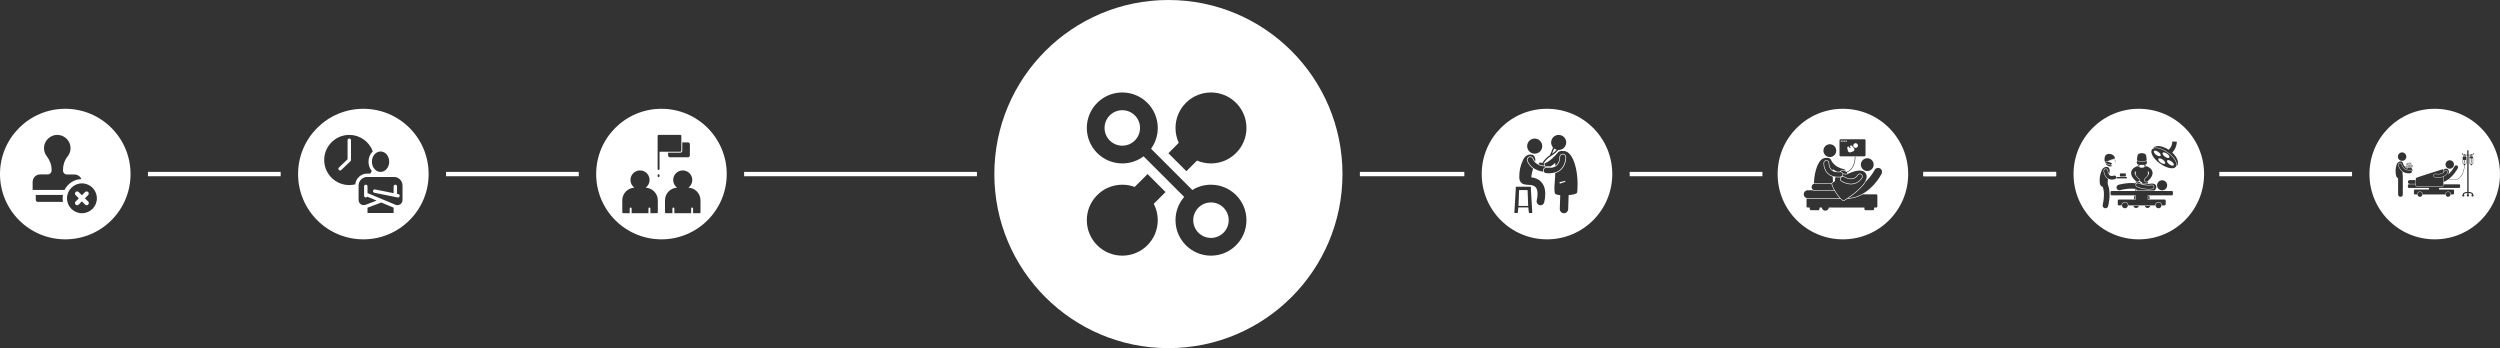<svg width="1149" height="160" viewBox="0 0 1149 160" fill="none" xmlns="http://www.w3.org/2000/svg">
<rect x="0" y="0" width="1149" height="160" fill="#333333" stroke="none"/>
<g clip-path="url(#clip0_72_381)">
<path fill-rule="evenodd" clip-rule="evenodd" d="M30 110C46.569 110 60 96.569 60 80C60 63.431 46.569 50 30 50C13.431 50 0 63.431 0 80C0 96.569 13.431 110 30 110ZM34.215 80.192C35.652 80.192 36.902 81.062 37.397 82.312C34.021 82.391 31.105 84.395 29.662 87.282H15V83.604C15 81.708 16.552 80.156 18.448 80.156H21.932C22.916 80.156 23.714 79.359 23.714 78.375V77.958C23.714 75.724 22.844 73.562 21.479 71.781C20.682 70.754 20.229 69.504 20.229 68.103C20.229 64.468 23.375 61.624 27.053 62.041C29.74 62.379 31.974 64.498 32.355 67.192C32.62 69.015 32.089 70.718 31.026 71.968C29.589 73.713 28.943 75.984 28.943 78.26V78.411C28.943 79.395 29.74 80.192 30.724 80.192H34.215ZM16.437 91.865V89.588H28.943C28.828 90.083 28.792 90.651 28.792 91.182C28.792 91.714 28.864 92.245 28.943 92.776H17.349C16.854 92.776 16.437 92.36 16.437 91.865ZM37.663 84.281C33.87 84.281 30.803 87.348 30.803 91.14C30.803 94.933 33.87 98 37.663 98C41.455 98 44.523 94.933 44.523 91.14C44.523 87.348 41.449 84.281 37.663 84.281ZM40.537 92.62C40.917 93 40.917 93.64 40.537 94.021C40.35 94.208 40.084 94.323 39.819 94.323C39.553 94.323 39.323 94.208 39.1 94.021L37.62 92.541L36.183 94.021C35.996 94.208 35.73 94.323 35.465 94.323C35.199 94.323 34.969 94.208 34.746 94.021C34.366 93.64 34.366 93 34.746 92.62L36.225 91.14L34.746 89.661C34.366 89.28 34.366 88.64 34.746 88.26C35.127 87.879 35.767 87.879 36.147 88.26L37.627 89.739L39.106 88.26C39.486 87.879 40.126 87.879 40.507 88.26C40.887 88.64 40.887 89.28 40.507 89.661L39.027 91.14L40.537 92.62Z" fill="white"/>
</g>
<g clip-path="url(#clip1_72_381)">
<path fill-rule="evenodd" clip-rule="evenodd" d="M167 110C183.569 110 197 96.569 197 80C197 63.431 183.569 50 167 50C150.431 50 137 63.431 137 80C137 96.569 150.431 110 167 110ZM172.057 79.737C172.051 79.751 172.045 79.764 172.038 79.776H172.19C172.171 79.764 172.152 79.751 172.133 79.737C172.114 79.724 172.095 79.711 172.076 79.7C172.068 79.711 172.062 79.724 172.057 79.737ZM172.388 77.948L172.365 77.925C171.421 76.958 170.911 75.663 170.926 74.315C170.926 71.726 172.716 69.616 174.909 69.616C177.102 69.616 178.884 71.726 178.884 74.315C178.884 76.904 177.102 79.014 174.909 79.014C173.965 79.006 173.058 78.626 172.388 77.948ZM153.973 83.02C156.684 84.894 160.073 85.518 163.279 84.726C163.409 83.37 164.041 82.114 165.062 81.2C166.074 80.286 167.384 79.776 168.748 79.776H170.217C170.461 79.402 170.674 79.006 170.872 78.603C169.882 77.392 169.349 75.884 169.365 74.323C169.342 72.525 170.05 70.804 171.329 69.54C170.522 67.324 169.052 65.412 167.118 64.064C165.191 62.716 162.883 61.992 160.53 62C157.232 62 154.087 63.417 151.901 65.884C149.715 68.352 148.687 71.642 149.083 74.917C149.479 78.199 151.261 81.147 153.973 83.02ZM160.53 63.668C160.964 63.668 161.314 64.018 161.314 64.452V73.531C161.314 73.744 161.223 73.949 161.071 74.094L156.844 78.138C156.699 78.275 156.501 78.359 156.303 78.359C156.09 78.351 155.892 78.268 155.74 78.115C155.443 77.803 155.45 77.308 155.762 77.011L159.746 73.195V64.452C159.746 64.018 160.096 63.668 160.53 63.668ZM168.908 97.886V95.464L175.229 93.081L180.91 95.449V97.886H168.908ZM184.002 93.858C184.627 93.416 185 92.7 185 91.931V85.259C185 84.223 184.589 83.226 183.85 82.487C183.119 81.748 182.121 81.337 181.078 81.337H168.732C167.689 81.337 166.691 81.756 165.96 82.487C165.221 83.226 164.81 84.223 164.81 85.259V91.931C164.81 92.7 165.191 93.416 165.823 93.858C166.455 94.299 167.263 94.398 167.986 94.132L173.119 92.197L168.778 90.377C168.649 90.606 168.397 90.75 168.123 90.758C167.91 90.758 167.712 90.674 167.567 90.529C167.422 90.377 167.339 90.179 167.339 89.973V85.663C167.339 85.229 167.689 84.878 168.123 84.878C168.557 84.878 168.908 85.229 168.908 85.663V88.74L181.855 94.147C182.571 94.406 183.378 94.299 184.002 93.858ZM182.479 89.097L183.066 89.212C183.462 89.288 183.728 89.653 183.698 90.057C183.652 90.461 183.317 90.765 182.913 90.765C182.86 90.765 182.807 90.758 182.753 90.75L172.061 88.595C171.863 88.557 171.68 88.435 171.566 88.26C171.451 88.092 171.413 87.879 171.451 87.673C171.489 87.475 171.604 87.293 171.779 87.178C171.954 87.064 172.16 87.018 172.365 87.064L180.91 88.778V85.67C180.91 85.236 181.261 84.886 181.695 84.886C182.129 84.886 182.479 85.236 182.479 85.67V89.097Z" fill="white"/>
</g>
<g clip-path="url(#clip2_72_381)">
<path fill-rule="evenodd" clip-rule="evenodd" d="M304 110C320.569 110 334 96.569 334 80C334 63.431 320.569 50 304 50C287.431 50 274 63.431 274 80C274 96.569 287.431 110 304 110ZM313.143 62.442V69.293C313.143 69.539 312.948 69.734 312.709 69.734H303.127V77.686C303.127 77.932 302.925 78.128 302.686 78.128C302.439 78.128 302.244 77.925 302.244 77.686V62.442C302.244 62.196 302.447 62 302.686 62H302.693H312.701C312.948 62 313.143 62.203 313.143 62.442ZM307.053 71.4V70.169H312.701C313.186 70.169 313.578 69.778 313.578 69.293V65.44H316.185C316.67 65.44 317.068 65.831 317.068 66.323V71.4C317.068 71.885 316.677 72.284 316.185 72.284H307.936C307.451 72.284 307.053 71.893 307.053 71.4ZM302.686 80.076C302.447 80.076 302.244 80.272 302.244 80.518V80.945C302.244 81.184 302.439 81.387 302.686 81.387C302.925 81.387 303.127 81.191 303.127 80.945V80.518C303.12 80.272 302.925 80.076 302.686 80.076ZM298.55 82.719C298.55 84.168 297.848 85.45 296.762 86.254C299.839 86.398 302.309 88.94 302.331 92.054V97.558C302.331 97.805 302.128 98 301.889 98H298.92V95.813C298.92 95.567 298.717 95.371 298.478 95.371C298.232 95.371 298.036 95.574 298.036 95.813V98H290.295V95.813C290.295 95.567 290.092 95.371 289.853 95.371C289.607 95.371 289.411 95.574 289.411 95.813V98H286.442C286.196 98 286 97.797 286 97.558V92.054C286 88.94 288.47 86.391 291.547 86.254C290.468 85.45 289.759 84.168 289.759 82.719C289.759 80.293 291.728 78.323 294.154 78.323C296.581 78.323 298.55 80.293 298.55 82.719ZM316.395 86.254C317.481 85.45 318.183 84.168 318.183 82.719C318.183 80.293 316.214 78.323 313.788 78.323C311.362 78.323 309.392 80.293 309.392 82.719C309.392 84.168 310.101 85.45 311.18 86.254C308.103 86.391 305.633 88.94 305.633 92.054V97.558C305.633 97.797 305.829 98 306.075 98H309.044V95.813C309.044 95.574 309.24 95.371 309.486 95.371C309.725 95.371 309.928 95.567 309.928 95.813V98H317.655V95.813C317.655 95.574 317.85 95.371 318.097 95.371C318.336 95.371 318.538 95.567 318.538 95.813V98H321.508C321.747 98 321.949 97.805 321.949 97.558V92.054C321.935 88.94 319.473 86.398 316.395 86.254Z" fill="white"/>
</g>
<g clip-path="url(#clip3_72_381)">
<path fill-rule="evenodd" clip-rule="evenodd" d="M711 110C727.569 110 741 96.569 741 80C741 63.431 727.569 50 711 50C694.431 50 681 63.431 681 80C681 96.569 694.431 110 711 110ZM712.315 71.321C712.316 71.316 712.318 71.31 712.321 71.304C712.989 69.999 713.446 68.784 713.761 67.762C713.677 67.672 713.6 67.57 713.529 67.467C713.311 67.152 713.137 66.798 713.028 66.412C712.507 64.568 713.581 62.652 715.426 62.131C717.27 61.611 719.192 62.684 719.7 64.523C720.221 66.368 719.147 68.283 717.303 68.804C717.078 68.868 716.846 68.907 716.621 68.926C716.48 68.939 716.345 68.939 716.21 68.932C715.509 69.755 714.577 70.617 713.362 71.375C710.444 73.194 709.621 74.82 709.454 75.232C709.441 75.264 709.435 75.283 709.428 75.302C709.672 75.573 709.801 75.888 709.782 76.19C709.03 76.093 708.348 75.926 707.744 75.688C707.558 75.618 707.371 75.54 707.198 75.45C707.146 75.36 707.133 75.277 707.172 75.206C707.455 74.685 708.239 74.557 708.933 74.923C709.075 74.538 709.756 73.091 712.308 71.336C712.312 71.333 712.313 71.327 712.315 71.321ZM714.262 68.232C714.024 68.971 713.709 69.8 713.304 70.687C714.198 70.102 714.911 69.459 715.49 68.829C715.381 68.804 715.271 68.765 715.162 68.727C714.937 68.65 714.725 68.54 714.526 68.418C714.436 68.36 714.346 68.296 714.262 68.232ZM711.479 76.305C710.99 76.305 710.527 76.28 710.09 76.235C710.11 75.913 710.007 75.566 709.801 75.257C709.82 75.219 709.846 75.168 709.878 75.11C710.167 75.007 710.457 74.878 710.759 74.718C711.556 74.293 712.372 73.702 713.112 73.072C714.333 72.037 715.336 70.925 715.773 70.411C715.908 70.186 716.062 69.999 716.236 69.864L716.247 69.855C716.647 69.551 716.993 69.287 718.833 69.401C723.409 69.684 725.801 79.892 724.856 88.493C724.791 89.078 723.004 89.496 720.947 89.669L720.735 96.136C720.697 97.177 719.842 98 718.807 98H718.743C717.675 97.961 716.846 97.074 716.878 96.007L717.084 89.695C715.914 89.599 715.008 89.38 714.764 89.026C714.199 88.215 714.41 85.545 714.605 83.076C714.71 81.75 714.81 80.482 714.783 79.59V79.564C715.303 79.404 715.798 79.192 716.248 78.934C718.061 77.899 718.916 76.312 719.315 75.161C719.713 74.01 719.803 72.982 719.803 72.32C719.803 72.233 719.8 72.168 719.798 72.135C719.797 72.125 719.797 72.117 719.797 72.114C719.758 71.285 719.083 70.642 718.26 70.642H718.19H718.183C717.335 70.681 716.679 71.401 716.718 72.249V72.32C716.724 72.474 716.705 72.757 716.653 73.104C716.57 73.644 716.39 74.332 716.036 74.93C715.708 75.489 715.291 75.913 714.757 76.228C714.764 75.772 714.783 75.315 714.815 74.853C714.185 75.392 713.491 75.933 712.752 76.402C712.578 76.331 712.385 76.292 712.186 76.292H712.122L712.121 76.292C711.903 76.299 711.684 76.305 711.479 76.305ZM716.731 83.755L716.917 84.398L717.245 84.289L719.443 83.556L719.34 83.119L716.731 83.755ZM706.497 63.88C708.303 64.516 709.255 66.496 708.625 68.302C707.988 70.109 706.008 71.06 704.202 70.43C702.396 69.794 701.445 67.814 702.075 66.007C702.704 64.201 704.691 63.243 706.497 63.88ZM698.263 81.795C698.237 78.343 698.68 76.357 700.063 73.374C701.078 71.214 703.052 70.713 704.331 71.182C705.398 71.574 705.829 72.956 705.591 74.268C705.282 73.933 705.076 73.618 704.961 73.393C704.89 73.246 704.839 73.136 704.813 73.066C704.809 73.046 704.803 73.029 704.799 73.017L704.799 73.017C704.796 73.01 704.794 73.004 704.794 73.001C704.607 72.339 703.997 71.876 703.309 71.876C703.174 71.876 703.032 71.889 702.904 71.928C702.505 72.037 702.171 72.288 701.965 72.648C701.76 73.001 701.702 73.419 701.811 73.818C701.882 74.075 702.312 75.425 703.707 76.749C703.958 76.987 704.254 77.237 704.594 77.482C704.221 78.748 703.881 80.13 703.752 81.48C704.671 81.589 705.591 81.814 706.465 82.232C707.77 82.849 708.94 83.987 709.57 85.536C709.994 86.571 710.2 87.754 710.2 89.091C710.2 90.248 710.052 91.527 709.737 92.954C709.557 93.783 708.824 94.349 708.008 94.349C707.885 94.349 707.757 94.336 707.628 94.31C706.671 94.098 706.06 93.153 706.272 92.195C706.542 90.961 706.658 89.933 706.658 89.091C706.658 88.114 706.51 87.4 706.298 86.892C706.079 86.378 705.816 86.05 705.488 85.78C704.845 85.253 703.752 84.951 702.377 84.957C702.261 84.957 702.145 84.945 702.03 84.925C701.882 84.919 701.721 84.906 701.547 84.887C700.14 84.752 698.475 84.315 698.263 81.795ZM704.517 73.175C704.512 73.16 704.507 73.147 704.503 73.136C704.496 73.118 704.491 73.106 704.491 73.098V73.091V73.085C704.305 72.436 703.637 72.056 702.981 72.23C702.325 72.41 701.933 73.085 702.113 73.74C702.152 73.882 702.531 75.206 703.926 76.53C704.151 76.749 704.408 76.961 704.691 77.167C705.771 77.957 707.268 78.632 709.261 78.921C709.165 78.69 709.133 78.439 709.158 78.182C709.171 78.041 709.21 77.906 709.255 77.784C709.48 77.205 710.039 76.8 710.688 76.8H710.688C710.74 76.8 710.797 76.8 710.849 76.807C711.228 76.845 711.588 76.865 711.935 76.865C712.269 76.865 712.578 76.845 712.874 76.807C712.726 76.704 712.559 76.639 712.379 76.607C712.295 76.594 712.212 76.588 712.128 76.594L712.109 76.595L712.109 76.595L712.108 76.595C711.89 76.601 711.678 76.607 711.472 76.607C710.952 76.607 710.47 76.582 710.026 76.53C709.971 76.524 709.918 76.517 709.865 76.511C709.812 76.505 709.759 76.498 709.705 76.492C708.998 76.395 708.393 76.247 707.873 76.067C707.757 76.029 707.641 75.984 707.538 75.939C707.339 75.855 707.153 75.772 706.979 75.682C706.401 75.386 705.964 75.052 705.616 74.73L705.501 74.615C705.096 74.21 704.839 73.811 704.684 73.522C704.607 73.391 704.557 73.27 704.524 73.192L704.524 73.192L704.517 73.175ZM702.396 95.313H697.845L697.549 97.884H696L696.636 87.111V85.812H703.604V87.111L704.241 97.884H702.692L702.396 95.313ZM702.081 87.355H698.166L697.909 94.645H702.345L702.081 87.355ZM711.935 77.18C711.749 77.18 711.556 77.173 711.35 77.16L711.35 77.16C711.177 77.147 711.003 77.135 710.817 77.115C710.315 77.064 709.859 77.314 709.621 77.726C709.537 77.874 709.48 78.034 709.46 78.214C709.435 78.491 709.499 78.748 709.627 78.973C709.705 79.108 709.807 79.224 709.936 79.32C710.11 79.455 710.328 79.545 710.566 79.571C711.048 79.622 711.504 79.641 711.935 79.641H711.948C713.009 79.641 713.947 79.494 714.764 79.23C715.246 79.076 715.689 78.883 716.088 78.651C717.72 77.719 718.588 76.273 719.012 75.045C719.443 73.805 719.482 72.738 719.488 72.307C719.488 72.198 719.488 72.127 719.482 72.114C719.45 71.433 718.877 70.912 718.196 70.938H718.19C717.508 70.97 716.988 71.542 717.013 72.224V72.307C717.013 72.391 717.013 72.532 716.994 72.718C716.943 73.29 716.782 74.255 716.293 75.078C715.972 75.63 715.528 76.125 714.86 76.511C714.845 76.519 714.83 76.527 714.814 76.536C714.79 76.549 714.765 76.564 714.738 76.575C714.391 76.755 713.986 76.909 713.491 77.019C713.381 77.044 713.272 77.064 713.157 77.083C712.797 77.147 712.392 77.18 711.935 77.18Z" fill="white"/>
</g>
<g clip-path="url(#clip4_72_381)">
<path fill-rule="evenodd" clip-rule="evenodd" d="M847 110C863.569 110 877 96.569 877 80C877 63.431 863.569 50 847 50C830.431 50 817 63.431 817 80C817 96.569 830.431 110 847 110ZM857.404 71.322V64.522C857.404 64.234 857.17 64 856.882 64H845.96C845.673 64 845.439 64.234 845.439 64.522V71.322C845.439 71.61 845.673 71.844 845.96 71.844H856.882C857.17 71.844 857.404 71.61 857.404 71.322ZM846.5 65.12H846.007V64.627H846.5V65.12ZM847.268 65.12H846.775V64.627H847.268V65.12ZM848.03 65.12H847.537V64.627H848.03V65.12ZM848.792 65.12H848.3V64.627H848.792V65.12ZM851.653 69.605L850.539 69.997C850.041 70.173 849.496 69.909 849.32 69.411C849.298 69.353 849.287 69.294 849.276 69.24L849.273 69.224L848.997 67.987C848.939 67.711 849.109 67.441 849.384 67.383C849.66 67.324 849.929 67.494 849.988 67.77L850.07 68.139L850.627 67.945L850.387 67.658C850.205 67.441 850.234 67.125 850.451 66.943C850.668 66.761 850.985 66.791 851.166 67.007L851.987 67.987C852 67.999 852.01 68.015 852.018 68.03L852.024 68.038L852.028 68.045C852.122 68.139 852.192 68.256 852.239 68.385C852.415 68.883 852.151 69.429 851.653 69.605ZM853.195 67.91C852.632 68.11 852.016 67.811 851.817 67.248C851.618 66.685 851.917 66.07 852.48 65.87C853.042 65.671 853.658 65.97 853.857 66.533C854.051 67.095 853.758 67.711 853.195 67.91ZM841.786 66.409C843.352 66.849 844.26 68.479 843.821 70.038C843.381 71.604 841.751 72.513 840.192 72.073C838.632 71.633 837.718 70.003 838.157 68.444C838.597 66.879 840.221 65.97 841.786 66.409ZM836.938 84.126H841.816C841.857 84.003 841.927 83.898 842.038 83.821C842.038 83.821 842.185 83.716 842.443 83.54C842.373 82.649 842.32 81.828 842.343 81.213V81.189C841.898 81.054 841.481 80.873 841.1 80.656C839.564 79.782 838.837 78.434 838.503 77.455C838.163 76.481 838.093 75.608 838.087 75.045C838.087 74.945 838.087 74.881 838.093 74.869C838.128 74.172 838.697 73.621 839.4 73.621H839.465H839.471C840.186 73.656 840.743 74.265 840.713 74.987V75.051C840.708 75.274 840.749 75.807 840.919 76.382C841.007 76.675 841.124 76.98 841.294 77.261C841.569 77.736 841.927 78.094 842.378 78.363C842.373 78.152 842.367 77.947 842.355 77.736C842.894 78.152 843.527 78.551 844.254 78.897C844.419 78.909 844.583 78.914 844.759 78.914C845.017 78.914 845.286 78.897 845.568 78.873C845.761 78.469 846.3 78.211 847.004 78.211C847.197 78.211 847.391 78.228 847.59 78.269C847.813 78.311 848.018 78.375 848.206 78.457C848.1 78.094 847.795 77.795 847.397 77.719C845.052 77.267 843.592 76.183 842.677 75.209C842.296 74.799 842.015 74.412 841.821 74.101C841.646 73.591 841.423 73.187 841.13 72.964C840.79 72.7 840.502 72.477 838.925 72.571C835.836 72.759 833.919 78.281 833.672 84.208C833.843 84.156 834.018 84.126 834.206 84.126H836.938ZM847.637 92.275C847.725 92.222 848.276 91.888 849.079 91.349C851.407 91.255 853.67 90.64 855.81 89.526C855.868 89.494 855.927 89.46 855.987 89.427L855.988 89.426L855.988 89.426C856.048 89.392 856.109 89.359 856.167 89.326H862.317C862.604 89.326 862.839 89.561 862.839 89.848V94.861C862.839 95.148 862.604 95.382 862.317 95.382H861.338V96.08C861.338 96.367 861.104 96.602 860.816 96.602H857.416C857.129 96.602 856.894 96.367 856.894 96.08V95.382H840.549C840.455 96.174 839.799 96.801 838.978 96.831H838.925C838.093 96.831 837.395 96.203 837.301 95.382H836.229V96.08C836.229 96.367 835.994 96.602 835.707 96.602H832.306C832.019 96.602 831.785 96.367 831.785 96.08V95.382H830.806C830.518 95.382 830.284 95.148 830.284 94.861V91.29C830.46 91.337 830.642 91.367 830.829 91.367H845.826C846.418 91.976 846.951 92.363 847.332 92.363C847.45 92.363 847.555 92.328 847.637 92.275ZM843.187 87.79H834.194C834.024 87.79 833.866 87.767 833.714 87.726C833.497 87.667 833.297 87.568 833.116 87.439H830.829C829.815 87.439 829 88.259 829 89.268C829 90.088 829.539 90.786 830.284 91.015C830.454 91.067 830.642 91.097 830.829 91.097H836.023H837.161H840.432H845.579C845.122 90.593 844.636 89.971 844.178 89.315C843.826 88.822 843.492 88.3 843.187 87.79ZM861.526 78.182C861.971 77.279 863.067 76.903 863.976 77.349C864.885 77.795 865.26 78.891 864.809 79.8L864.794 79.828C864.676 80.059 863.918 81.537 862.505 83.364C861.004 85.305 858.758 87.661 855.681 89.285C855.663 89.297 855.64 89.309 855.616 89.32C853.846 90.241 851.788 90.909 849.496 91.067C850.193 90.593 851.026 89.995 851.899 89.32C854.027 87.673 856.378 85.539 857.504 83.47C857.674 83.305 857.844 83.136 858.008 82.972L858.008 82.971C860.248 80.679 861.479 78.281 861.526 78.182ZM860.629 74.007C861.543 75.35 861.197 77.179 859.855 78.094C858.512 79.008 856.683 78.662 855.769 77.32C854.854 75.977 855.2 74.148 856.542 73.234C857.885 72.313 859.714 72.665 860.629 74.007ZM834.2 87.527C834.024 87.527 833.854 87.497 833.696 87.445C833.689 87.445 833.684 87.442 833.677 87.439C833.672 87.437 833.667 87.435 833.661 87.433C833.491 87.368 833.332 87.28 833.198 87.169C832.846 86.882 832.623 86.448 832.623 85.955C832.623 85.281 833.051 84.707 833.649 84.484C833.819 84.419 834.001 84.384 834.194 84.384H840.227H841.786C841.775 84.655 841.858 84.936 841.902 85.085L841.909 85.111C842.05 85.586 842.32 86.196 842.672 86.852C842.724 86.958 842.783 87.063 842.842 87.169C842.888 87.257 842.935 87.345 842.988 87.433C842.997 87.447 843.006 87.463 843.014 87.48C843.023 87.496 843.032 87.512 843.041 87.527H834.2ZM851.46 89.32C853.382 87.855 855.54 85.967 856.812 84.091C856.988 83.833 857.146 83.569 857.287 83.311C857.99 82.01 858.178 80.743 857.463 79.671C856.038 77.519 852.527 78.398 849.226 79.911C849.22 79.905 849.213 79.901 849.205 79.896C849.198 79.892 849.191 79.888 849.185 79.882C849.044 80.181 848.546 80.187 848.37 80.187C848.024 80.187 847.561 80.128 847.104 80.034C847.139 80.38 847.039 80.72 846.816 80.996C846.815 80.997 846.813 81 846.811 81.002C846.806 81.008 846.801 81.015 846.793 81.019C846.863 81.007 846.934 81.001 847.01 81.001C847.227 81.001 847.444 81.054 847.637 81.16C848.774 81.781 849.818 82.098 850.733 82.098C851.407 82.098 851.97 81.939 852.509 81.6C852.984 81.3 853.3 80.925 853.447 80.732C853.547 80.597 853.605 80.503 853.611 80.486C853.834 80.052 854.279 79.782 854.772 79.782C854.977 79.782 855.182 79.835 855.364 79.923C855.675 80.081 855.903 80.351 856.015 80.685C856.12 81.019 856.097 81.371 855.933 81.682C855.798 81.934 855.417 82.573 854.69 83.223C854.068 83.78 852.732 84.713 850.744 84.713H850.727C849.367 84.713 847.907 84.29 846.377 83.452C845.744 83.106 845.509 82.309 845.855 81.676C845.902 81.594 845.955 81.523 846.013 81.453L846.001 81.456C845.977 81.46 845.956 81.465 845.931 81.465C845.521 81.506 845.122 81.529 844.741 81.529H844.729C844.342 81.529 843.967 81.506 843.604 81.459C843.434 81.881 843.34 82.338 843.34 82.825C843.34 82.96 843.346 83.094 843.363 83.229C843.043 83.439 842.778 83.622 842.58 83.759L842.579 83.759L842.579 83.759L842.579 83.759L842.455 83.845C842.273 83.974 842.173 84.044 842.173 84.044C842.138 84.068 842.109 84.097 842.091 84.132C842.05 84.197 842.033 84.284 842.027 84.396C842.015 84.795 842.249 85.463 842.631 86.243C842.777 86.542 842.947 86.858 843.129 87.181C843.176 87.269 843.228 87.356 843.281 87.445C843.29 87.459 843.299 87.475 843.308 87.491L843.321 87.516L843.328 87.528L843.334 87.538L843.492 87.802C843.809 88.318 844.149 88.834 844.501 89.326C844.981 90.001 845.48 90.622 845.931 91.109L845.947 91.126C846.029 91.213 846.106 91.295 846.183 91.372C846.758 91.935 847.233 92.228 847.491 92.064C847.491 92.064 847.907 91.812 848.569 91.372L848.639 91.326L848.693 91.291L848.693 91.29C848.781 91.232 848.875 91.17 848.974 91.103C849.671 90.628 850.539 90.024 851.46 89.32ZM850.733 84.443C849.513 84.443 848.1 84.085 846.512 83.218C846.007 82.942 845.82 82.303 846.095 81.793C846.371 81.283 847.004 81.101 847.514 81.377C848.862 82.115 849.918 82.35 850.733 82.35C851.565 82.35 852.169 82.115 852.65 81.816C853.13 81.517 853.465 81.136 853.658 80.878C853.758 80.74 853.816 80.643 853.837 80.608L853.84 80.603V80.597C854.104 80.087 854.731 79.882 855.247 80.145C855.763 80.409 855.968 81.037 855.704 81.553C855.669 81.629 855.311 82.309 854.52 83.018C853.74 83.722 852.462 84.443 850.75 84.443H850.733ZM847.532 78.522C847.79 78.574 848.03 78.656 848.235 78.762C848.399 78.844 848.54 78.938 848.646 79.049L848.646 79.049L848.646 79.049C848.733 79.014 848.821 78.979 848.903 78.938C850.31 78.293 851.161 77.185 851.682 76.042C852.415 74.435 852.48 72.747 852.48 72.202V72.02L852.743 72.008C852.743 72.008 852.749 72.079 852.749 72.202C852.749 72.77 852.685 74.488 851.929 76.153C851.401 77.32 850.516 78.469 849.079 79.149C849.038 79.166 848.999 79.184 848.959 79.202L848.959 79.202C848.919 79.219 848.88 79.237 848.839 79.254C848.868 79.301 848.892 79.348 848.915 79.395L848.915 79.395L848.915 79.395L848.915 79.395C848.962 79.501 848.98 79.612 848.962 79.724V79.735C848.915 79.987 848.065 79.946 847.256 79.788C847.221 79.779 847.186 79.772 847.151 79.764C847.115 79.757 847.08 79.75 847.045 79.741C847.042 79.735 847.041 79.731 847.039 79.726C847.038 79.722 847.036 79.718 847.033 79.712C847.01 79.718 846.981 79.724 846.957 79.724H846.945V79.718L846.916 79.466C846.852 79.36 846.764 79.26 846.67 79.178C846.564 79.09 846.453 79.014 846.324 78.961C846.183 78.903 846.037 78.862 845.878 78.856C846.148 78.528 846.811 78.381 847.532 78.522ZM844.741 81.265H844.753C845.122 81.265 845.509 81.248 845.914 81.201C846.488 81.142 846.904 80.626 846.846 80.052C846.843 80.037 846.841 80.022 846.84 80.008L846.84 80.008C846.838 79.993 846.837 79.978 846.834 79.964C846.816 79.876 846.793 79.8 846.758 79.723C846.752 79.715 846.747 79.704 846.743 79.694C846.739 79.684 846.734 79.674 846.728 79.665C846.629 79.477 846.47 79.331 846.289 79.231C846.13 79.149 845.949 79.108 845.755 79.12H845.714H845.697L845.486 79.137C845.28 79.155 845.081 79.166 844.893 79.166H844.747C843.68 79.166 842.924 78.956 842.367 78.662C842.332 78.645 842.296 78.627 842.267 78.61C841.698 78.287 841.323 77.865 841.053 77.396C840.766 76.909 840.608 76.364 840.526 75.919C840.45 75.514 840.438 75.186 840.438 75.045V74.975C840.461 74.4 840.016 73.914 839.441 73.884H839.435C838.861 73.861 838.374 74.306 838.345 74.881V75.045C838.345 75.415 838.38 76.317 838.744 77.367C839.107 78.41 839.84 79.635 841.223 80.427C841.564 80.62 841.939 80.785 842.343 80.919C842.683 81.031 843.058 81.113 843.445 81.171C843.486 81.177 843.527 81.184 843.568 81.19C843.616 81.198 843.665 81.206 843.715 81.213C844.049 81.248 844.383 81.265 844.741 81.265Z" fill="white"/>
</g>
<g clip-path="url(#clip5_72_381)">
<path fill-rule="evenodd" clip-rule="evenodd" d="M983 110C999.569 110 1013 96.569 1013 80C1013 63.431 999.569 50 983 50C966.431 50 953 63.431 953 80C953 96.569 966.431 110 983 110ZM996.359 70.014C996.375 70.025 996.392 70.035 996.414 70.052C996.765 70.304 997.099 70.568 997.412 70.831C999.694 72.778 1000.9 75 1000.37 76.376C1000.46 76.3 1000.53 76.212 1000.6 76.119C1001.62 74.709 1000.63 72.191 998.361 70.101C998.385 70.078 998.409 70.054 998.433 70.031L998.433 70.03L998.433 70.03L998.433 70.03L998.433 70.03L998.433 70.03L998.434 70.03L998.434 70.03L998.434 70.03L998.434 70.03L998.434 70.03L998.434 70.03L998.434 70.03L998.434 70.029L998.434 70.029L998.434 70.029C998.483 69.982 998.533 69.933 998.58 69.882C999.458 68.971 1000.34 67.43 1000.49 65.143L998.438 65C998.301 66.838 997.659 67.852 997.088 68.461C996.957 68.598 996.831 68.713 996.71 68.812C993.803 66.903 990.687 66.552 989.557 68.066C989.897 67.907 990.32 67.825 990.808 67.825C992.36 67.825 994.434 68.642 996.359 70.014ZM992.739 75.159C995.734 77.309 998.937 77.984 999.963 76.683C999.966 76.679 999.969 76.675 999.973 76.67C999.976 76.666 999.979 76.663 999.982 76.659L999.991 76.648C999.994 76.644 999.997 76.641 999.999 76.638C1000 76.636 1000 76.635 1000 76.634C1000.88 75.416 999.645 72.997 997.215 70.94C996.979 70.743 996.738 70.545 996.48 70.359C996.447 70.334 996.416 70.311 996.384 70.288L996.384 70.288L996.384 70.288C996.352 70.264 996.321 70.241 996.288 70.216C993.518 68.225 990.567 67.501 989.327 68.434C989.212 68.521 989.108 68.626 989.02 68.741C988.043 70.107 989.706 72.975 992.739 75.159ZM995.048 75.137C994.779 75.515 993.88 75.329 993.046 74.731C992.212 74.133 991.752 73.337 992.026 72.964C992.295 72.586 993.194 72.772 994.028 73.37C994.862 73.968 995.317 74.758 995.048 75.137ZM998.027 74.182C998.86 74.78 999.321 75.575 999.047 75.948C998.778 76.327 997.879 76.14 997.045 75.543C996.211 74.945 995.75 74.149 996.025 73.776C996.299 73.398 997.193 73.579 998.027 74.182ZM993.979 70.238C994.247 69.86 995.147 70.046 995.981 70.644C996.814 71.242 997.275 72.037 997.001 72.41C996.732 72.789 995.833 72.602 994.999 72.004C994.171 71.407 993.71 70.617 993.979 70.238ZM989.98 69.426C990.249 69.048 991.148 69.234 991.982 69.832C992.816 70.43 993.276 71.226 993.002 71.599C992.733 71.977 991.834 71.791 991 71.193C990.166 70.595 989.706 69.799 989.98 69.426ZM980.951 89.969H981.346V91.5H980.786L980.951 89.969ZM982.997 94.609H980.512C980.633 95.125 981.061 95.531 981.615 95.591C982.267 95.663 982.86 95.235 982.997 94.609ZM981.598 87.018C981.675 87.221 981.779 87.402 981.911 87.566H981.208L981.274 86.985L981.274 86.985C981.384 86.996 981.494 87.007 981.598 87.018ZM982.136 84.067C982.256 84.017 982.393 83.985 982.531 83.985C982.668 83.985 982.805 84.012 982.931 84.067C983.118 84.144 983.299 84.215 983.48 84.281C983.683 84.325 983.896 84.358 984.121 84.385C984.291 84.407 984.472 84.418 984.659 84.429C984.867 84.44 985.081 84.445 985.312 84.445C985.948 84.445 986.573 84.401 987.171 84.341C987.177 84.341 987.183 84.34 987.188 84.339C987.19 84.339 987.191 84.339 987.193 84.338C987.2 84.337 987.207 84.336 987.215 84.336L987.177 84.001V83.48C987.16 83.491 987.149 83.502 987.133 83.518C987.127 83.524 987.127 83.524 987.122 83.524C986.935 83.683 986.699 83.771 986.453 83.771C986.156 83.771 985.871 83.644 985.674 83.42C985.493 83.211 985.405 82.948 985.421 82.674C985.438 82.399 985.564 82.147 985.772 81.966C986.03 81.741 986.261 81.522 986.464 81.302C986.76 80.984 987.001 80.683 987.166 80.408C987.166 80.403 987.171 80.403 987.171 80.403V78.587C987.303 78.702 987.418 78.828 987.5 78.96C987.61 79.136 987.67 79.306 987.67 79.531C987.67 79.761 987.599 80.079 987.341 80.518C987.308 80.573 987.27 80.631 987.231 80.691L987.23 80.691C987.211 80.72 987.191 80.75 987.171 80.781C987.029 80.984 986.848 81.204 986.623 81.445C986.42 81.659 986.184 81.884 985.91 82.125C985.564 82.427 985.531 82.948 985.833 83.288C985.997 83.475 986.222 83.568 986.453 83.568C986.645 83.568 986.837 83.502 986.996 83.365C987.012 83.351 987.028 83.336 987.045 83.321L987.045 83.321L987.045 83.321C987.062 83.306 987.078 83.291 987.094 83.277C987.122 83.255 987.149 83.228 987.171 83.206C987.89 82.553 988.405 81.95 988.762 81.363C989.14 80.732 989.327 80.112 989.327 79.531C989.327 78.949 989.135 78.433 988.872 78.033C988.471 77.43 987.934 77.062 987.506 76.821C987.098 76.591 986.774 76.485 986.717 76.466L986.71 76.464L986.645 76.448C986.562 76.42 986.469 76.398 986.376 76.398H986.134C985.679 76.837 985.059 77.101 984.385 77.101C984.193 77.101 984.001 77.079 983.809 77.035C983.353 76.93 982.953 76.706 982.635 76.398H982.393C982.3 76.398 982.207 76.415 982.125 76.448L982.059 76.464L982.053 76.466C981.973 76.492 981.414 76.676 980.808 77.112C980.496 77.336 980.166 77.633 979.898 78.033C979.634 78.433 979.442 78.949 979.442 79.531C979.442 80.112 979.629 80.732 980.007 81.363C980.358 81.95 980.874 82.553 981.598 83.206C981.612 83.217 981.624 83.229 981.636 83.241C981.649 83.254 981.661 83.266 981.675 83.277C981.691 83.291 981.708 83.306 981.724 83.321L981.724 83.321C981.741 83.336 981.757 83.351 981.774 83.365C981.933 83.502 982.125 83.568 982.317 83.568C982.52 83.568 982.723 83.496 982.876 83.348C982.898 83.326 982.92 83.304 982.937 83.282C983.035 83.167 983.101 83.03 983.123 82.893C983.172 82.613 983.085 82.317 982.854 82.12C982.58 81.878 982.344 81.653 982.141 81.439C981.916 81.204 981.735 80.979 981.593 80.776C981.548 80.713 981.509 80.653 981.471 80.595L981.471 80.595L981.471 80.594C981.453 80.567 981.435 80.539 981.417 80.512C981.159 80.074 981.088 79.761 981.088 79.531C981.088 79.3 981.154 79.125 981.269 78.944C981.351 78.817 981.461 78.697 981.587 78.587V80.403C981.587 80.403 981.587 80.404 981.588 80.406C981.589 80.407 981.59 80.408 981.593 80.408C981.757 80.688 981.999 80.99 982.295 81.302C982.498 81.516 982.728 81.741 982.986 81.966C983.299 82.235 983.403 82.652 983.299 83.025L984.187 83.683L984.538 83.941C984.566 83.963 984.588 83.99 984.604 84.023C984.62 84.067 984.626 84.111 984.62 84.155C984.615 84.182 984.604 84.21 984.588 84.231L984.527 84.314C984.461 84.407 984.33 84.423 984.237 84.358L984.127 84.275L983.035 83.469C982.843 83.661 982.58 83.771 982.306 83.771C982.059 83.771 981.823 83.683 981.636 83.524L981.626 83.513C981.609 83.502 981.598 83.491 981.587 83.475V83.99C981.772 84.02 981.935 84.041 982.091 84.061L982.136 84.067ZM987.988 91.5H987.325V89.969H987.824L987.988 91.5ZM987.155 95.591C987.709 95.531 988.142 95.125 988.257 94.609H985.772C985.915 95.235 986.502 95.663 987.155 95.591ZM994.039 87.468C995.306 87.287 996.189 86.113 996.013 84.846C995.838 83.579 994.664 82.69 993.391 82.871C992.124 83.052 991.241 84.226 991.417 85.493C991.598 86.76 992.772 87.643 994.039 87.468ZM974.363 87.402C976.475 86.859 978.269 86.694 979.668 86.694C980.293 86.694 980.836 86.727 981.297 86.771C981.461 86.787 981.615 86.804 981.752 86.826C981.829 87.089 981.966 87.342 982.185 87.561H990.161C990.869 87.012 991.137 86.217 991.039 85.581C990.901 84.687 989.711 84.188 988.663 84.391C988.485 84.409 988.296 84.43 988.099 84.452L988.098 84.452L988.097 84.452L988.096 84.452L988.096 84.452C987.822 84.483 987.534 84.515 987.237 84.544C987.218 84.547 987.197 84.548 987.177 84.549C987.165 84.55 987.154 84.551 987.143 84.552C987.134 84.553 987.125 84.554 987.117 84.555C986.338 84.626 985.498 84.681 984.681 84.637C984.67 84.637 984.659 84.636 984.648 84.635L984.648 84.635C984.637 84.633 984.626 84.632 984.615 84.632L984.681 84.648C985.433 84.835 986.124 84.933 986.705 84.972C986.896 84.987 987.082 84.993 987.25 84.998H987.25L987.281 84.999H987.473C988.265 84.999 988.766 84.91 988.84 84.897L988.85 84.895C988.921 84.879 988.987 84.873 989.058 84.873C989.547 84.873 989.969 85.219 990.068 85.696C990.183 86.25 989.826 86.799 989.267 86.919C989.196 86.936 988.537 87.062 987.506 87.067H987.473C986.798 87.067 985.915 87.012 984.911 86.815C984.582 86.749 984.237 86.672 983.88 86.574C983.321 86.42 982.728 86.223 982.125 85.965C981.604 85.745 981.357 85.136 981.576 84.615C981.593 84.577 981.615 84.539 981.637 84.5C981.697 84.401 981.768 84.314 981.851 84.237C981.768 84.226 981.681 84.215 981.593 84.21H981.571C981.028 84.155 980.386 84.116 979.662 84.116C978.066 84.116 976.047 84.303 973.716 84.906C973.025 85.082 972.613 85.789 972.789 86.475C972.937 87.056 973.464 87.44 974.034 87.44C974.149 87.446 974.254 87.429 974.363 87.402ZM983.419 84.478C983.644 84.56 983.869 84.637 984.089 84.703C984.228 84.747 984.367 84.786 984.505 84.825L984.506 84.825C984.575 84.844 984.645 84.864 984.714 84.884C985.01 84.955 985.301 85.016 985.575 85.059C986.228 85.169 986.82 85.213 987.314 85.219H987.484C988.34 85.219 988.872 85.114 988.899 85.109C989.344 85.016 989.782 85.301 989.876 85.745C989.969 86.189 989.684 86.628 989.239 86.722C989.196 86.733 988.543 86.864 987.495 86.864H987.484C986.782 86.864 985.899 86.804 984.901 86.606C984.582 86.541 984.253 86.464 983.913 86.371C983.365 86.217 982.8 86.025 982.213 85.778C981.807 85.608 981.609 85.142 981.763 84.73C981.766 84.725 981.767 84.719 981.768 84.714C981.769 84.711 981.77 84.708 981.771 84.704L981.772 84.701L981.774 84.698C981.856 84.511 981.999 84.363 982.169 84.281C982.372 84.176 982.624 84.16 982.855 84.259L982.95 84.297L982.951 84.297C983.109 84.361 983.264 84.423 983.419 84.478ZM985.74 94.407H990.501V94.363C990.501 93.501 991.203 92.799 992.064 92.799C992.925 92.799 993.627 93.501 993.627 94.363V94.407H994.834C995.119 94.407 995.35 94.176 995.35 93.891V92.224C995.35 91.938 995.119 91.708 994.834 91.708H987.122V89.766H998.147C998.432 89.766 998.663 89.536 998.663 89.25V88.29C998.663 88.005 998.432 87.775 998.147 87.775H970.529C970.244 87.775 970.013 88.005 970.013 88.29V89.25C970.013 89.536 970.244 89.766 970.529 89.766H981.554V91.708H973.842C973.557 91.708 973.326 91.938 973.326 92.224V93.891C973.326 94.176 973.557 94.407 973.842 94.407H975.049V94.363C975.049 93.501 975.751 92.799 976.612 92.799C977.473 92.799 978.175 93.501 978.175 94.363V94.407H985.74ZM976.612 93.008C977.358 93.008 977.967 93.617 977.967 94.363C977.967 94.366 977.967 94.37 977.966 94.374C977.965 94.384 977.963 94.395 977.967 94.407C977.967 94.478 977.956 94.549 977.945 94.615C977.824 95.246 977.276 95.723 976.612 95.723C975.948 95.723 975.394 95.246 975.279 94.615L975.277 94.601C975.267 94.535 975.257 94.473 975.257 94.407V94.363C975.257 93.617 975.866 93.008 976.612 93.008ZM993.419 94.363C993.419 93.617 992.81 93.008 992.064 93.008C991.318 93.008 990.709 93.617 990.709 94.363V94.407C990.709 94.473 990.719 94.535 990.729 94.601L990.731 94.615C990.847 95.246 991.401 95.723 992.064 95.723C992.728 95.723 993.277 95.246 993.397 94.615C993.408 94.549 993.419 94.478 993.419 94.407C993.415 94.395 993.417 94.384 993.418 94.374L993.419 94.369C993.419 94.367 993.419 94.365 993.419 94.363ZM985.476 76.508C985.465 76.474 985.454 76.44 985.443 76.404C985.416 76.322 985.394 76.239 985.372 76.157C985.63 76.058 986.063 75.866 986.475 75.603C986.316 75.921 986.091 76.19 985.822 76.404C985.723 76.481 985.619 76.552 985.509 76.612C985.498 76.577 985.487 76.542 985.476 76.508ZM983.485 75.908L983.485 75.907C983.49 75.89 983.496 75.872 983.501 75.855C983.529 75.768 983.622 75.718 983.715 75.74C984.16 75.85 984.62 75.85 985.059 75.74C985.147 75.718 985.246 75.768 985.273 75.855C985.279 75.872 985.284 75.89 985.29 75.907C985.292 75.917 985.295 75.927 985.298 75.936C985.301 75.944 985.303 75.952 985.306 75.96C985.46 75.899 985.668 75.806 985.898 75.691C986.129 75.57 986.381 75.428 986.606 75.257C986.615 75.229 986.623 75.201 986.631 75.171L986.631 75.171L986.631 75.171L986.631 75.17C986.637 75.149 986.643 75.127 986.65 75.104C986.743 74.715 986.727 74.32 986.628 73.957C986.288 74.073 984.999 74.49 984.39 74.49C983.787 74.49 982.498 74.073 982.152 73.957C982.141 73.99 982.135 74.018 982.13 74.051C982.031 74.462 982.053 74.879 982.168 75.252C982.393 75.422 982.64 75.57 982.876 75.685C983.106 75.806 983.315 75.899 983.468 75.96C983.474 75.943 983.479 75.925 983.485 75.908ZM983.37 76.281C983.357 76.322 983.345 76.363 983.331 76.404C983.309 76.47 983.288 76.541 983.266 76.612C983.156 76.552 983.052 76.481 982.953 76.404C982.679 76.19 982.459 75.916 982.306 75.603C982.723 75.866 983.15 76.058 983.408 76.157C983.394 76.198 983.382 76.239 983.37 76.281ZM982.218 73.76C982.547 73.87 983.82 74.281 984.39 74.281C984.961 74.281 986.233 73.87 986.562 73.76C986.612 73.743 986.639 73.732 986.639 73.732C986.639 73.732 986.634 73.606 986.623 73.403C986.584 72.718 986.447 71.16 985.975 70.82C985.372 70.381 984.385 70.381 984.385 70.381C984.385 70.381 983.397 70.381 982.794 70.82C982.328 71.16 982.191 72.707 982.152 73.398C982.141 73.601 982.136 73.732 982.136 73.732C982.136 73.732 982.163 73.743 982.218 73.76ZM977.49 81.977H972.739C972.833 81.785 972.871 81.571 972.838 81.357H977.49V81.977ZM967.825 75.252C968.11 75.8 968.609 76.234 969.251 76.415C969.827 76.579 970.419 76.508 970.918 76.256L967.825 75.252ZM969.618 73.875C969.388 73.98 969.168 74.078 968.96 74.166ZM968.96 74.166L971.944 75.258ZM971.944 75.258C972.015 75.121 972.076 74.972 972.119 74.813ZM972.119 74.813C972.29 74.204 972.202 73.579 971.917 73.064ZM971.917 73.064C971.912 73.064 971.907 73.065 971.901 73.066ZM971.901 73.066C971.895 73.067 971.887 73.069 971.878 73.069ZM971.878 73.069C971.32 73.112 970.436 73.509 969.648 73.862ZM970.298 75.746L970.65 74.989L968.664 74.281C968.247 74.446 967.89 74.561 967.638 74.561C967.63 74.561 967.623 74.56 967.616 74.558L967.616 74.558C967.609 74.557 967.602 74.555 967.594 74.555C967.622 74.709 967.66 74.857 967.715 75L970.271 75.817C970.271 75.811 970.28 75.789 970.288 75.771L970.288 75.771L970.288 75.771C970.292 75.763 970.295 75.755 970.297 75.75C970.298 75.748 970.298 75.746 970.298 75.746ZM966.974 89.508C966.969 87.704 966.662 86.53 966.442 85.915C965.795 85.724 965.214 85.257 965.049 84.111C964.89 81.807 965.104 80.463 965.899 78.417C966.486 76.931 967.781 76.514 968.653 76.772C969.52 77.035 969.854 78.28 969.509 79.289C969.459 79.498 969.404 79.723 969.344 79.953C969.212 79.745 969.097 79.487 969.015 79.207C968.938 78.966 968.9 78.757 968.878 78.62C968.871 78.576 968.866 78.536 968.862 78.503L968.862 78.503C968.86 78.482 968.858 78.465 968.856 78.45C968.85 78.434 968.85 78.423 968.85 78.412C968.817 77.874 968.362 77.452 967.825 77.452H967.753C967.479 77.468 967.227 77.594 967.046 77.803C966.865 78.006 966.777 78.275 966.793 78.549V78.554V78.56V78.576C966.832 78.955 966.941 79.717 967.314 80.529C967.605 81.154 967.973 81.642 968.439 82.016C968.565 82.12 968.702 82.207 968.839 82.29C968.719 83.047 968.653 83.82 968.719 84.55V84.654C969.053 85.449 969.552 87.056 969.552 89.508C969.552 90.951 969.382 92.684 968.911 94.719C968.774 95.317 968.241 95.718 967.655 95.718C967.561 95.718 967.463 95.707 967.364 95.685C966.667 95.526 966.239 94.829 966.398 94.138C966.826 92.284 966.974 90.748 966.974 89.508ZM968.675 78.659L968.667 78.605C968.659 78.554 968.653 78.512 968.653 78.483C968.653 78.47 968.651 78.461 968.649 78.454C968.649 78.451 968.648 78.448 968.648 78.445C968.647 78.443 968.647 78.441 968.647 78.439V78.434C968.614 77.978 968.225 77.633 967.77 77.666C967.314 77.699 966.969 78.088 967.002 78.543L967.003 78.557C967.013 78.684 967.083 79.528 967.506 80.452C967.731 80.935 968.06 81.451 968.576 81.862C968.669 81.939 968.773 82.01 968.878 82.076C969.344 82.361 969.925 82.548 970.578 82.548H970.595C971.055 82.548 971.544 82.465 972.07 82.295C972.251 82.235 972.399 82.12 972.498 81.972C972.619 81.796 972.668 81.571 972.624 81.352C972.619 81.319 972.613 81.286 972.602 81.253C972.465 80.82 971.999 80.578 971.565 80.716C971.176 80.842 970.852 80.886 970.589 80.886C970.123 80.88 969.843 80.754 969.591 80.562C969.47 80.469 969.366 80.348 969.267 80.216C969.059 79.937 968.905 79.586 968.806 79.262C968.746 79.032 968.702 78.812 968.675 78.659ZM967.38 74.259C967.336 74.199 967.298 74.04 967.27 73.826C967.26 73.76 967.254 73.683 967.249 73.606C967.205 72.943 967.292 71.955 967.693 71.434C968.411 70.496 969.936 70.622 970.726 71.023C971.73 71.538 972.405 72.822 971.856 72.866C971.845 72.866 971.834 72.867 971.823 72.868L971.823 72.868C971.812 72.87 971.801 72.871 971.79 72.871C971.192 72.943 970.328 73.329 969.52 73.69L969.52 73.69L969.52 73.69C969.218 73.825 968.923 73.957 968.653 74.067C968.61 74.083 968.568 74.1 968.526 74.116L968.526 74.116C968.467 74.14 968.409 74.163 968.351 74.182C968.022 74.303 967.748 74.374 967.567 74.352C967.484 74.341 967.419 74.314 967.38 74.259ZM974.5 81.099H976.82C976.935 81.099 977.029 81.006 977.029 80.891V79.909C977.029 79.794 976.935 79.701 976.82 79.701H974.5C974.385 79.701 974.292 79.794 974.292 79.909V80.891C974.297 81.006 974.39 81.099 974.5 81.099Z" fill="white"/>
</g>
<g clip-path="url(#clip6_72_381)">
<path fill-rule="evenodd" clip-rule="evenodd" d="M1119 110C1135.57 110 1149 96.569 1149 80C1149 63.431 1135.57 50 1119 50C1102.43 50 1089 63.431 1089 80C1089 96.569 1102.43 110 1119 110ZM1136.87 70.278C1136.94 70.278 1137 70.341 1137 70.41C1137 70.893 1136.65 71.296 1136.21 71.377C1136.23 71.457 1136.23 71.543 1136.23 71.635C1136.23 71.756 1136.22 71.866 1136.2 71.969H1136.32C1136.51 71.969 1136.67 72.125 1136.67 72.314V75.077C1136.67 75.266 1136.51 75.422 1136.32 75.422H1136.01V75.566H1136.07C1136.17 75.566 1136.25 75.646 1136.25 75.744C1136.25 75.842 1136.17 75.922 1136.07 75.922H1135.53C1135.43 75.922 1135.35 75.842 1135.35 75.744C1135.35 75.646 1135.43 75.566 1135.53 75.566H1135.59V75.422H1135.28C1135.09 75.422 1134.93 75.266 1134.93 75.077V72.314C1134.93 72.125 1135.09 71.969 1135.28 71.969H1135.4C1135.38 71.866 1135.37 71.756 1135.37 71.635C1135.37 71.549 1135.37 71.469 1135.38 71.394H1134.57V88.191C1136.1 88.26 1136.56 88.904 1136.59 88.979L1136.63 89.043V89.382C1136.78 89.468 1136.89 89.635 1136.89 89.831C1136.89 90.113 1136.66 90.343 1136.38 90.343C1136.1 90.343 1135.87 90.113 1135.87 89.831C1135.87 89.647 1135.96 89.491 1136.1 89.399V89.204L1136.09 89.192C1136.04 89.146 1135.96 89.077 1135.83 89.008C1135.6 88.887 1135.2 88.749 1134.56 88.715V89.44C1134.67 89.537 1134.74 89.676 1134.74 89.837C1134.74 90.119 1134.51 90.349 1134.23 90.349C1133.95 90.349 1133.72 90.119 1133.72 89.837C1133.72 89.653 1133.82 89.497 1133.96 89.405V88.72C1132.93 88.778 1132.55 89.089 1132.43 89.21V89.417C1132.56 89.509 1132.65 89.664 1132.65 89.837C1132.65 90.119 1132.42 90.349 1132.14 90.349C1131.86 90.349 1131.63 90.119 1131.63 89.837C1131.63 89.635 1131.75 89.463 1131.91 89.376V89.048L1131.95 88.985C1131.98 88.91 1132.44 88.272 1133.95 88.197V71.394H1133.13C1133.14 71.469 1133.15 71.549 1133.15 71.635C1133.15 71.756 1133.14 71.866 1133.12 71.969H1133.24C1133.43 71.969 1133.58 72.125 1133.58 72.314V75.077C1133.58 75.266 1133.43 75.422 1133.24 75.422H1132.93V75.566H1132.99C1133.09 75.566 1133.17 75.646 1133.17 75.744C1133.17 75.842 1133.09 75.922 1132.99 75.922H1132.79C1132.76 76.406 1132.64 77.822 1132.11 79.243C1131.46 80.992 1130.18 82.77 1127.71 82.77C1127.02 82.77 1126.23 82.632 1125.35 82.321C1124.87 82.684 1124.35 83.023 1123.78 83.323C1123.58 83.432 1123.37 83.53 1123.16 83.628V81.136L1123.19 81.119C1123.52 80.958 1123.78 80.785 1123.98 80.618C1124.66 80.077 1124.91 79.519 1124.96 79.41C1125.13 78.972 1124.92 78.466 1124.48 78.288C1124.38 78.247 1124.27 78.224 1124.16 78.224C1123.81 78.224 1123.49 78.431 1123.36 78.742C1123.36 78.743 1123.36 78.748 1123.35 78.756L1123.35 78.756L1123.35 78.756L1123.35 78.756L1123.35 78.756C1123.33 78.794 1123.27 78.903 1123.16 79.036V78.132C1123.16 78.069 1123.14 78.011 1123.12 77.954C1123.72 77.471 1124.56 77.321 1125.04 77.77C1125.55 78.259 1125.8 79.272 1125.14 80.267C1125.31 80.112 1125.48 79.951 1125.64 79.79C1127.17 78.247 1128.02 76.625 1128.09 76.475L1128.1 76.463C1128.31 76.038 1128.83 75.859 1129.25 76.072C1129.68 76.285 1129.86 76.803 1129.65 77.229C1129.63 77.269 1129.13 78.27 1128.16 79.525C1127.51 80.376 1126.63 81.349 1125.51 82.212C1126.33 82.494 1127.06 82.615 1127.7 82.615C1129.48 82.609 1130.61 81.66 1131.34 80.457C1132.07 79.254 1132.39 77.799 1132.52 76.826C1132.58 76.429 1132.6 76.118 1132.62 75.934H1132.44C1132.34 75.934 1132.26 75.853 1132.26 75.756C1132.26 75.658 1132.34 75.577 1132.44 75.577H1132.5V75.433H1132.19C1132 75.433 1131.84 75.278 1131.84 75.088V72.326C1131.84 72.136 1132 71.981 1132.19 71.981H1132.31C1132.29 71.877 1132.28 71.768 1132.28 71.647C1132.28 71.555 1132.29 71.469 1132.3 71.388C1131.84 71.302 1131.49 70.899 1131.49 70.416C1131.49 70.341 1131.55 70.283 1131.63 70.283C1131.7 70.283 1131.76 70.347 1131.76 70.416C1131.76 70.778 1132.02 71.083 1132.37 71.141C1132.4 71.049 1132.45 70.974 1132.51 70.91C1132.56 70.859 1132.63 70.818 1132.71 70.818C1132.79 70.818 1132.87 70.859 1132.92 70.91C1132.98 70.962 1133.01 71.026 1133.05 71.1C1133.05 71.112 1133.06 71.129 1133.06 71.146L1133.06 71.146H1133.94V69.305C1133.94 69.132 1134.08 69 1134.25 69C1134.42 69 1134.55 69.138 1134.55 69.305V71.146H1135.44C1135.47 71.054 1135.52 70.974 1135.58 70.91C1135.63 70.859 1135.7 70.818 1135.79 70.818C1135.87 70.818 1135.94 70.859 1135.99 70.91C1136.05 70.962 1136.09 71.026 1136.12 71.1C1136.12 71.106 1136.12 71.112 1136.13 71.118C1136.13 71.123 1136.13 71.129 1136.13 71.135C1136.48 71.072 1136.74 70.772 1136.74 70.41C1136.74 70.335 1136.8 70.278 1136.87 70.278ZM1132.72 71.072C1132.72 71.072 1132.71 71.072 1132.69 71.089C1132.68 71.1 1132.67 71.118 1132.66 71.141H1132.79C1132.78 71.118 1132.76 71.1 1132.75 71.089C1132.73 71.072 1132.72 71.072 1132.72 71.072ZM1133.41 75.088V73.46C1133.41 73.46 1133.28 73.534 1132.81 73.552V73.753H1133.02V73.857H1132.81V74.127H1133.02V74.225H1132.81V74.496H1133.02V74.599H1132.81V74.852H1132.63V74.599H1132.41V74.496H1132.63V74.225H1132.41V74.121H1132.63V73.851H1132.41V73.747H1132.63V73.546C1132.16 73.534 1132.03 73.46 1132.03 73.46V75.088C1132.03 75.186 1132.1 75.261 1132.2 75.261H1133.24C1133.33 75.261 1133.41 75.186 1133.41 75.088ZM1132.85 71.975C1132.87 71.883 1132.89 71.768 1132.89 71.641C1132.89 71.581 1132.89 71.523 1132.88 71.469L1132.88 71.468C1132.88 71.445 1132.88 71.422 1132.87 71.4H1132.57C1132.55 71.474 1132.55 71.555 1132.55 71.641C1132.54 71.762 1132.56 71.883 1132.59 71.975H1132.85ZM1135.79 71.072C1135.79 71.072 1135.78 71.072 1135.76 71.089C1135.75 71.1 1135.73 71.118 1135.72 71.141H1135.86C1135.84 71.118 1135.83 71.1 1135.81 71.089C1135.8 71.072 1135.79 71.072 1135.79 71.072ZM1136.48 75.088V72.683C1136.48 72.683 1136.34 72.758 1135.87 72.781V73.017H1136.09V73.12H1135.87V73.391H1136.09V73.488H1135.87V73.759H1136.09V73.862H1135.87V74.133H1136.09V74.231H1135.87V74.501H1136.09V74.605H1135.87V74.858H1135.7V74.605H1135.48V74.501H1135.7V74.231H1135.48V74.127H1135.7V73.857H1135.48V73.753H1135.7V73.477H1135.48V73.379H1135.7V73.109H1135.48V73.005H1135.7V72.769C1135.22 72.758 1135.1 72.683 1135.1 72.683V75.088C1135.1 75.186 1135.17 75.261 1135.27 75.261H1136.3C1136.4 75.261 1136.48 75.186 1136.48 75.088ZM1135.61 71.641C1135.61 71.762 1135.63 71.883 1135.65 71.975H1135.92C1135.95 71.883 1135.96 71.768 1135.96 71.641C1135.96 71.555 1135.95 71.474 1135.94 71.4H1135.64C1135.62 71.474 1135.61 71.555 1135.61 71.641ZM1106.67 83.634C1106.67 83.156 1107.05 82.77 1107.53 82.77H1110.14V84.497H1107.53C1107.05 84.497 1106.67 84.111 1106.67 83.634ZM1116.34 86.373V87.104H1109.88C1109.64 87.104 1109.45 87.299 1109.45 87.535V88.933C1109.45 89.169 1109.64 89.365 1109.88 89.365H1110.89V89.331C1110.89 88.611 1111.48 88.024 1112.2 88.024C1112.92 88.024 1113.5 88.611 1113.5 89.331V89.365H1123.83V89.331C1123.83 88.611 1124.42 88.024 1125.14 88.024C1125.86 88.024 1126.45 88.611 1126.45 89.331V89.365H1127.46C1127.7 89.365 1127.89 89.169 1127.89 88.933V87.535C1127.89 87.299 1127.7 87.104 1127.46 87.104H1121V86.373H1130.23C1130.46 86.373 1130.66 86.177 1130.66 85.941V85.136C1130.66 84.9 1130.46 84.704 1130.23 84.704H1123.15V85.153C1123.15 85.441 1122.92 85.671 1122.64 85.671L1110.66 85.665C1110.37 85.665 1110.14 85.435 1110.14 85.147V84.698H1107.1C1106.86 84.698 1106.67 84.894 1106.67 85.13V85.935C1106.67 86.062 1106.73 86.171 1106.81 86.252C1106.88 86.321 1106.98 86.367 1107.1 86.367L1116.34 86.373ZM1112.2 88.191C1112.83 88.191 1113.33 88.697 1113.33 89.325V89.359C1113.33 89.417 1113.33 89.474 1113.31 89.532C1113.22 90.061 1112.76 90.458 1112.2 90.458C1111.64 90.458 1111.18 90.061 1111.08 89.532C1111.07 89.474 1111.06 89.417 1111.06 89.359V89.325C1111.06 88.697 1111.57 88.191 1112.2 88.191ZM1126.27 89.325C1126.27 88.697 1125.76 88.191 1125.13 88.191C1124.51 88.191 1124 88.697 1124 89.325V89.359C1124 89.417 1124.01 89.474 1124.02 89.532C1124.12 90.061 1124.58 90.458 1125.13 90.458C1125.69 90.458 1126.15 90.061 1126.25 89.532C1126.26 89.474 1126.27 89.417 1126.27 89.359V89.325ZM1127.3 76.947C1128.05 76.176 1128.03 74.95 1127.26 74.202C1126.49 73.46 1125.26 73.477 1124.51 74.248C1123.77 75.019 1123.79 76.245 1124.56 76.993C1125.33 77.735 1126.56 77.718 1127.3 76.947ZM1122.98 81.228C1122.49 81.441 1121.87 81.613 1121.09 81.665C1120.93 81.677 1120.76 81.683 1120.58 81.683H1120.57C1120.1 81.683 1119.6 81.642 1119.08 81.562C1118.96 81.544 1118.86 81.504 1118.76 81.447C1118.66 81.389 1118.58 81.308 1118.51 81.216C1118.51 81.215 1118.51 81.213 1118.51 81.212C1118.51 81.208 1118.5 81.205 1118.5 81.202L1118.5 81.202C1118.49 81.192 1118.49 81.182 1118.48 81.17C1118.37 80.992 1118.33 80.785 1118.36 80.572C1118.42 80.152 1118.78 79.841 1119.21 79.841C1119.25 79.841 1119.3 79.847 1119.34 79.853C1119.77 79.922 1120.18 79.956 1120.56 79.956C1120.71 79.956 1120.85 79.95 1121 79.939C1121.01 79.939 1121.03 79.939 1121.04 79.933C1121.13 79.927 1121.22 79.916 1121.3 79.904L1121.3 79.904C1121.91 79.824 1122.42 79.634 1122.83 79.34C1122.88 79.303 1122.93 79.26 1122.97 79.221L1122.97 79.221L1122.98 79.214V78.138C1122.98 78.121 1122.98 78.103 1122.98 78.086C1122.95 77.919 1122.81 77.793 1122.64 77.793C1122.64 77.793 1110.32 81.631 1110.32 81.821V85.147C1110.32 85.337 1110.47 85.492 1110.66 85.492H1122.64C1122.83 85.492 1122.98 85.337 1122.98 85.147V81.228ZM1121.5 80.049C1122.18 79.933 1122.62 79.703 1122.92 79.479C1122.95 79.467 1122.97 79.45 1122.97 79.444C1123.03 79.398 1123.08 79.352 1123.13 79.31L1123.13 79.31L1123.14 79.295C1123.4 79.053 1123.5 78.846 1123.51 78.829C1123.66 78.483 1124.05 78.317 1124.4 78.46C1124.75 78.604 1124.93 79.007 1124.78 79.358L1124.78 79.367C1124.73 79.467 1124.5 79.985 1123.86 80.498C1123.67 80.659 1123.43 80.814 1123.14 80.958C1123.1 80.981 1123.05 81.004 1123 81.027C1122.99 81.027 1122.99 81.03 1122.98 81.034L1122.97 81.036L1122.97 81.038C1122.92 81.061 1122.86 81.084 1122.8 81.107L1122.8 81.107C1122.3 81.315 1121.68 81.459 1120.95 81.499C1120.82 81.504 1120.7 81.51 1120.58 81.51H1120.56C1120.12 81.51 1119.63 81.47 1119.1 81.389C1119.02 81.378 1118.95 81.355 1118.89 81.32C1118.82 81.286 1118.75 81.234 1118.7 81.171C1118.56 81.021 1118.49 80.814 1118.53 80.601C1118.59 80.227 1118.94 79.968 1119.32 80.026C1119.78 80.1 1120.2 80.129 1120.57 80.129C1120.6 80.129 1120.63 80.128 1120.66 80.126C1120.7 80.125 1120.73 80.123 1120.76 80.123C1120.93 80.118 1121.1 80.1 1121.26 80.083M1121.5 80.049C1121.48 80.052 1121.45 80.056 1121.43 80.061ZM1107.42 75.301C1107.42 75.335 1107.43 75.364 1107.45 75.387C1107.45 75.399 1107.46 75.405 1107.46 75.41L1107.46 75.41C1107.49 75.433 1107.51 75.451 1107.54 75.456C1107.55 75.456 1107.55 75.458 1107.55 75.459C1107.55 75.461 1107.56 75.462 1107.56 75.462H1107.58C1107.61 75.462 1107.64 75.456 1107.66 75.439C1107.68 75.433 1107.68 75.428 1107.69 75.422C1107.71 75.399 1107.73 75.376 1107.73 75.341C1107.73 75.335 1107.74 75.33 1107.74 75.33V75.312C1107.74 75.278 1107.73 75.249 1107.72 75.226C1107.71 75.215 1107.7 75.209 1107.7 75.203C1107.68 75.18 1107.65 75.163 1107.62 75.157C1107.62 75.157 1107.61 75.156 1107.61 75.154C1107.61 75.153 1107.6 75.151 1107.6 75.151H1107.58C1107.55 75.151 1107.52 75.157 1107.5 75.174C1107.49 75.18 1107.48 75.186 1107.47 75.192C1107.45 75.215 1107.43 75.238 1107.43 75.272C1107.43 75.278 1107.43 75.284 1107.42 75.284V75.301ZM1107.6 75.065C1107.57 75.054 1107.56 75.019 1107.55 74.979C1107.54 74.933 1107.54 74.875 1107.54 74.812V74.806C1107.56 74.674 1107.62 74.57 1107.68 74.582C1107.74 74.588 1107.77 74.703 1107.75 74.835V74.841C1107.74 74.904 1107.72 74.962 1107.7 75.002C1107.68 75.042 1107.65 75.065 1107.63 75.071H1107.61C1107.61 75.071 1107.6 75.071 1107.6 75.065ZM1107.5 75.563L1107.5 75.563C1107.51 75.559 1107.52 75.555 1107.53 75.549C1107.53 75.549 1107.53 75.548 1107.53 75.547C1107.53 75.547 1107.53 75.546 1107.53 75.546C1107.54 75.544 1107.54 75.543 1107.54 75.543H1107.53C1107.51 75.549 1107.49 75.56 1107.48 75.578C1107.49 75.572 1107.5 75.567 1107.5 75.563ZM1107.36 75.059C1107.33 75.013 1107.27 74.99 1107.21 74.979C1107.12 74.864 1107.1 74.749 1107.14 74.72C1107.19 74.685 1107.29 74.743 1107.37 74.852L1107.38 74.858C1107.41 74.91 1107.44 74.962 1107.45 75.008C1107.46 75.048 1107.46 75.082 1107.45 75.106L1107.44 75.117C1107.44 75.117 1107.43 75.118 1107.43 75.12C1107.43 75.121 1107.43 75.123 1107.42 75.123H1107.4C1107.4 75.117 1107.4 75.111 1107.39 75.106C1107.39 75.088 1107.38 75.071 1107.36 75.059ZM1107.73 75.491C1107.73 75.491 1107.73 75.492 1107.72 75.494C1107.72 75.495 1107.72 75.497 1107.72 75.497L1107.7 75.508C1107.7 75.508 1107.7 75.514 1107.7 75.52C1107.7 75.52 1107.71 75.52 1107.72 75.525C1107.73 75.531 1107.74 75.537 1107.76 75.543C1107.77 75.531 1107.8 75.52 1107.81 75.514C1107.79 75.491 1107.76 75.485 1107.73 75.491ZM1107.91 75.278C1107.95 75.272 1108.01 75.267 1108.07 75.278C1108.07 75.278 1108.08 75.278 1108.08 75.278C1108.08 75.277 1108.08 75.276 1108.08 75.272C1108.2 75.295 1108.29 75.341 1108.3 75.393C1108.26 75.41 1108.23 75.439 1108.2 75.48C1108.16 75.485 1108.11 75.485 1108.05 75.48H1108.04C1107.98 75.468 1107.92 75.451 1107.88 75.428C1107.84 75.41 1107.82 75.382 1107.81 75.359V75.341C1107.81 75.336 1107.81 75.33 1107.82 75.324C1107.83 75.301 1107.87 75.29 1107.91 75.278ZM1107.31 75.428L1107.3 75.439C1107.31 75.451 1107.32 75.462 1107.34 75.48C1107.34 75.48 1107.34 75.485 1107.34 75.491L1107.38 75.543C1107.39 75.514 1107.4 75.485 1107.39 75.462C1107.39 75.459 1107.39 75.456 1107.39 75.454C1107.39 75.451 1107.39 75.448 1107.39 75.445L1107.38 75.433C1107.36 75.428 1107.34 75.422 1107.31 75.428ZM1107.79 75.059C1107.81 75.019 1107.85 74.979 1107.91 74.939C1107.91 74.935 1107.91 74.934 1107.91 74.933C1107.91 74.933 1107.91 74.933 1107.91 74.933C1108.01 74.858 1108.13 74.829 1108.16 74.875C1108.2 74.921 1108.14 75.025 1108.03 75.105L1108.03 75.111C1107.97 75.146 1107.92 75.174 1107.88 75.186C1107.84 75.197 1107.8 75.197 1107.78 75.186L1107.77 75.174C1107.77 75.171 1107.77 75.169 1107.76 75.166C1107.76 75.163 1107.76 75.16 1107.76 75.157C1107.76 75.128 1107.77 75.094 1107.79 75.059ZM1104.33 70.07C1105.39 70.255 1106.1 71.256 1105.92 72.315C1105.74 73.374 1104.74 74.081 1103.68 73.903C1102.62 73.719 1101.91 72.718 1102.09 71.659C1102.27 70.6 1103.27 69.892 1104.33 70.07ZM1102.2 75.917C1102.28 76.222 1102.51 77.016 1103.11 77.85C1103.42 78.299 1103.8 78.673 1104.2 78.972C1104.18 79.554 1104.21 80.135 1104.31 80.682C1104.34 80.975 1104.35 81.2 1104.33 81.378L1104.33 89.376C1104.34 89.975 1103.85 90.458 1103.26 90.458C1102.66 90.464 1102.17 89.981 1102.17 89.382L1102.17 81.913C1101.75 81.74 1101.4 81.372 1101.21 80.647C1100.87 78.742 1100.94 77.603 1101.42 75.831C1101.78 74.542 1102.82 74.081 1103.57 74.219C1104.11 74.317 1104.46 74.864 1104.54 75.491C1104.58 75.6 1104.63 75.733 1104.71 75.871C1104.87 76.141 1105.1 76.452 1105.46 76.728C1105.4 76.815 1105.39 76.901 1105.43 76.987C1105.48 77.108 1105.62 77.143 1105.79 77.102C1105.77 77.275 1105.83 77.407 1105.95 77.448C1106.01 77.471 1106.07 77.465 1106.13 77.436C1106.2 77.401 1106.25 77.338 1106.29 77.275L1106.29 77.281C1106.4 77.407 1106.53 77.459 1106.65 77.401C1106.69 77.384 1106.71 77.356 1106.74 77.321C1106.78 77.252 1106.79 77.16 1106.76 77.05C1106.8 77.062 1106.84 77.068 1106.88 77.062C1106.96 77.05 1107.03 77.004 1107.08 76.959C1107.14 77.12 1107.26 77.206 1107.38 77.189C1107.51 77.166 1107.59 77.05 1107.6 76.878C1107.67 76.907 1107.74 76.93 1107.83 76.918C1107.87 76.907 1107.91 76.889 1107.94 76.866C1107.95 77.039 1108.03 77.154 1108.16 77.171C1108.29 77.189 1108.39 77.102 1108.46 76.947L1108.39 77.545C1108.63 77.655 1108.79 77.896 1108.79 78.173C1108.79 78.357 1108.72 78.524 1108.6 78.644C1108.54 78.483 1108.45 78.345 1108.32 78.242C1108.17 78.121 1107.98 78.052 1107.78 78.052C1107.74 78.052 1107.7 78.056 1107.66 78.062L1107.66 78.062L1107.65 78.063C1107.42 78.098 1107.19 78.115 1106.98 78.115C1106.87 78.115 1106.77 78.109 1106.66 78.098C1106.21 78.058 1105.81 77.937 1105.45 77.724C1105 77.459 1104.67 77.091 1104.44 76.746C1104.35 76.607 1104.27 76.469 1104.21 76.349C1104.08 76.101 1103.99 75.877 1103.95 75.739C1103.92 75.664 1103.91 75.606 1103.89 75.566C1103.89 75.557 1103.89 75.55 1103.89 75.544C1103.89 75.534 1103.89 75.527 1103.88 75.52C1103.81 75.192 1103.56 74.944 1103.24 74.87C1103.18 74.858 1103.11 74.847 1103.04 74.847C1102.98 74.847 1102.92 74.858 1102.85 74.87C1102.63 74.921 1102.43 75.054 1102.31 75.249C1102.19 75.445 1102.15 75.675 1102.2 75.905V75.917ZM1106.1 76.642C1106.1 76.648 1106.11 76.654 1106.11 76.654C1106.11 76.656 1106.11 76.658 1106.11 76.659C1106.11 76.661 1106.12 76.662 1106.12 76.665C1106.13 76.694 1106.16 76.711 1106.19 76.728C1106.19 76.73 1106.19 76.731 1106.19 76.732C1106.2 76.733 1106.2 76.734 1106.2 76.734C1106.2 76.736 1106.21 76.737 1106.21 76.74C1106.24 76.746 1106.28 76.746 1106.31 76.734C1106.31 76.734 1106.32 76.728 1106.32 76.728C1106.32 76.728 1106.33 76.723 1106.33 76.723C1106.36 76.705 1106.38 76.682 1106.39 76.654C1106.39 76.648 1106.39 76.644 1106.39 76.639C1106.39 76.635 1106.4 76.631 1106.4 76.625C1106.4 76.596 1106.4 76.561 1106.39 76.533C1106.39 76.527 1106.39 76.521 1106.39 76.521C1106.39 76.518 1106.39 76.517 1106.38 76.516C1106.38 76.514 1106.38 76.513 1106.38 76.51C1106.36 76.481 1106.34 76.464 1106.31 76.446C1106.31 76.444 1106.3 76.442 1106.3 76.441C1106.29 76.439 1106.29 76.438 1106.28 76.435C1106.25 76.429 1106.22 76.429 1106.19 76.441C1106.19 76.441 1106.18 76.446 1106.18 76.446C1106.17 76.446 1106.17 76.452 1106.17 76.452C1106.14 76.469 1106.12 76.493 1106.11 76.521C1106.11 76.527 1106.11 76.531 1106.1 76.536C1106.1 76.54 1106.1 76.544 1106.1 76.55C1106.09 76.579 1106.09 76.613 1106.1 76.642ZM1106.16 76.366C1106.16 76.371 1106.15 76.377 1106.15 76.377C1106.14 76.377 1106.13 76.377 1106.12 76.383C1106.09 76.383 1106.06 76.366 1106.03 76.337C1106 76.302 1105.96 76.256 1105.93 76.199C1105.93 76.199 1105.93 76.193 1105.93 76.193C1105.9 76.13 1105.88 76.067 1105.88 76.02C1105.94 76.043 1106 76.043 1106.08 76.032C1106.09 76.049 1106.1 76.072 1106.12 76.095V76.107C1106.12 76.17 1106.13 76.222 1106.16 76.268C1106.17 76.271 1106.17 76.274 1106.17 76.277C1106.17 76.279 1106.17 76.282 1106.17 76.285C1106.18 76.32 1106.17 76.349 1106.16 76.366ZM1106.46 76.838L1106.46 76.838C1106.43 76.809 1106.4 76.791 1106.37 76.791C1106.37 76.791 1106.36 76.791 1106.36 76.797C1106.35 76.797 1106.35 76.803 1106.35 76.809C1106.33 76.826 1106.32 76.861 1106.33 76.907C1106.33 76.947 1106.35 76.987 1106.36 77.033L1106.38 77.068C1106.38 77.068 1106.38 77.073 1106.39 77.073C1106.45 77.194 1106.54 77.269 1106.59 77.246C1106.64 77.223 1106.63 77.102 1106.58 76.981V76.976C1106.55 76.952 1106.54 76.931 1106.52 76.91L1106.52 76.91L1106.52 76.91L1106.52 76.91L1106.52 76.91L1106.52 76.91C1106.51 76.901 1106.51 76.892 1106.5 76.884C1106.49 76.866 1106.47 76.849 1106.46 76.838ZM1106.22 76.912C1106.22 76.958 1106.21 77.016 1106.19 77.079C1106.19 77.079 1106.19 77.085 1106.2 77.085C1106.19 77.102 1106.19 77.119 1106.18 77.131C1106.13 77.229 1106.06 77.298 1106.02 77.281C1105.97 77.263 1105.95 77.16 1105.99 77.044C1105.99 77.042 1105.99 77.037 1105.99 77.033C1105.99 77.029 1106 77.024 1106 77.022V77.016C1106.02 76.953 1106.05 76.901 1106.08 76.866C1106.1 76.832 1106.13 76.809 1106.16 76.809H1106.17C1106.18 76.811 1106.18 76.813 1106.18 76.814C1106.19 76.816 1106.19 76.817 1106.19 76.82C1106.21 76.837 1106.22 76.866 1106.22 76.912ZM1105.59 76.912C1105.61 76.953 1105.68 76.958 1105.78 76.93C1105.8 76.925 1105.82 76.917 1105.84 76.909L1105.86 76.901C1105.86 76.901 1105.86 76.901 1105.86 76.895C1105.92 76.866 1105.97 76.832 1106 76.797C1106.03 76.763 1106.05 76.734 1106.05 76.711C1106.05 76.705 1106.05 76.699 1106.04 76.694C1106.04 76.688 1106.04 76.682 1106.03 76.682C1106.01 76.665 1105.98 76.659 1105.93 76.665C1105.89 76.671 1105.83 76.688 1105.77 76.711C1105.77 76.711 1105.77 76.711 1105.77 76.716C1105.7 76.751 1105.64 76.791 1105.62 76.832C1105.59 76.86 1105.58 76.889 1105.59 76.912ZM1106.58 76.799C1106.56 76.787 1106.54 76.777 1106.53 76.763C1106.5 76.734 1106.47 76.705 1106.47 76.677V76.659C1106.47 76.656 1106.47 76.654 1106.47 76.651C1106.47 76.649 1106.47 76.647 1106.48 76.645C1106.48 76.644 1106.48 76.643 1106.48 76.642C1106.49 76.625 1106.51 76.619 1106.53 76.613C1106.54 76.616 1106.54 76.618 1106.55 76.619C1106.56 76.621 1106.57 76.622 1106.57 76.625L1106.57 76.625C1106.6 76.63 1106.63 76.636 1106.66 76.636C1106.66 76.648 1106.66 76.659 1106.65 76.671C1106.64 76.705 1106.63 76.734 1106.63 76.763L1106.63 76.763V76.78V76.82C1106.62 76.82 1106.61 76.817 1106.61 76.813L1106.6 76.811L1106.6 76.809L1106.58 76.799ZM1105.75 76.527H1105.76C1105.82 76.55 1105.88 76.556 1105.93 76.556C1105.97 76.556 1106 76.544 1106.02 76.527C1106.02 76.524 1106.02 76.521 1106.02 76.518C1106.02 76.517 1106.03 76.515 1106.03 76.514C1106.03 76.513 1106.03 76.511 1106.03 76.51V76.492C1106.03 76.469 1106.01 76.441 1105.97 76.412C1105.94 76.383 1105.89 76.354 1105.82 76.331H1105.82C1105.69 76.291 1105.58 76.297 1105.55 76.354C1105.53 76.406 1105.62 76.481 1105.75 76.527ZM1106.44 75.577C1106.44 75.577 1106.43 75.572 1106.43 75.566C1106.42 75.531 1106.42 75.503 1106.43 75.474C1106.43 75.468 1106.43 75.464 1106.43 75.46C1106.43 75.455 1106.44 75.451 1106.44 75.445C1106.45 75.416 1106.47 75.393 1106.5 75.376C1106.5 75.376 1106.5 75.37 1106.51 75.37C1106.51 75.37 1106.51 75.365 1106.52 75.365C1106.55 75.353 1106.58 75.353 1106.61 75.359C1106.62 75.362 1106.62 75.363 1106.63 75.365C1106.63 75.366 1106.63 75.367 1106.64 75.37C1106.67 75.388 1106.69 75.405 1106.71 75.434C1106.71 75.436 1106.71 75.438 1106.71 75.439C1106.71 75.44 1106.71 75.441 1106.71 75.442C1106.71 75.443 1106.71 75.444 1106.71 75.445C1106.71 75.445 1106.72 75.451 1106.72 75.457C1106.73 75.485 1106.73 75.52 1106.73 75.549C1106.72 75.554 1106.72 75.559 1106.72 75.563C1106.72 75.567 1106.72 75.572 1106.71 75.577C1106.7 75.606 1106.69 75.629 1106.66 75.647C1106.66 75.647 1106.65 75.652 1106.65 75.652C1106.65 75.652 1106.64 75.658 1106.63 75.658C1106.61 75.669 1106.57 75.669 1106.54 75.664C1106.54 75.661 1106.53 75.659 1106.53 75.658C1106.52 75.657 1106.52 75.655 1106.51 75.652C1106.48 75.635 1106.46 75.618 1106.44 75.589C1106.44 75.586 1106.44 75.585 1106.44 75.583C1106.44 75.582 1106.44 75.58 1106.44 75.577ZM1106.27 75.117C1106.3 75.174 1106.33 75.221 1106.37 75.255C1106.4 75.284 1106.43 75.301 1106.46 75.301C1106.46 75.301 1106.47 75.301 1106.47 75.295C1106.48 75.295 1106.48 75.29 1106.48 75.284C1106.5 75.266 1106.51 75.232 1106.5 75.186C1106.5 75.14 1106.48 75.082 1106.46 75.025C1106.46 75.025 1106.46 75.019 1106.45 75.019C1106.39 74.898 1106.3 74.823 1106.25 74.846C1106.2 74.87 1106.2 74.99 1106.26 75.111C1106.27 75.111 1106.27 75.117 1106.27 75.117ZM1106.64 75.272C1106.62 75.255 1106.61 75.227 1106.61 75.18C1106.61 75.134 1106.62 75.077 1106.63 75.008V75.002C1106.68 74.875 1106.76 74.789 1106.81 74.806C1106.85 74.824 1106.87 74.887 1106.86 74.973L1106.86 74.988C1106.85 75.013 1106.84 75.042 1106.84 75.071V75.077C1106.81 75.14 1106.78 75.192 1106.75 75.227C1106.73 75.255 1106.71 75.272 1106.69 75.278C1106.69 75.284 1106.68 75.284 1106.67 75.284H1106.66C1106.65 75.281 1106.65 75.28 1106.65 75.278L1106.65 75.278C1106.65 75.277 1106.64 75.275 1106.64 75.272ZM1106.48 75.727C1106.46 75.727 1106.43 75.75 1106.4 75.785C1106.38 75.819 1106.35 75.871 1106.32 75.934V75.94C1106.31 75.98 1106.3 76.026 1106.3 76.061V76.124C1106.31 76.164 1106.32 76.199 1106.35 76.205C1106.4 76.222 1106.47 76.141 1106.52 76.026C1106.5 75.98 1106.48 75.94 1106.48 75.894V75.854C1106.48 75.847 1106.49 75.84 1106.49 75.835C1106.49 75.832 1106.49 75.83 1106.49 75.828C1106.49 75.827 1106.49 75.826 1106.49 75.825C1106.5 75.802 1106.51 75.779 1106.52 75.756L1106.53 75.75L1106.52 75.744C1106.52 75.741 1106.52 75.74 1106.52 75.739C1106.51 75.737 1106.51 75.736 1106.51 75.733C1106.5 75.727 1106.49 75.727 1106.48 75.727ZM1106.8 75.405C1106.79 75.399 1106.79 75.393 1106.79 75.388C1106.79 75.359 1106.8 75.33 1106.84 75.29L1106.84 75.29C1106.85 75.278 1106.86 75.261 1106.88 75.249C1106.91 75.226 1106.94 75.209 1106.97 75.192C1106.97 75.186 1106.98 75.186 1106.98 75.186C1107.03 75.157 1107.08 75.146 1107.13 75.14C1107.19 75.134 1107.23 75.146 1107.24 75.175C1107.25 75.192 1107.25 75.209 1107.24 75.232C1107.24 75.238 1107.23 75.242 1107.23 75.247C1107.23 75.251 1107.22 75.255 1107.22 75.261C1107.2 75.29 1107.18 75.313 1107.14 75.336C1107.13 75.341 1107.12 75.349 1107.11 75.356C1107.09 75.363 1107.08 75.37 1107.07 75.376C1107.07 75.382 1107.07 75.382 1107.07 75.382C1107.03 75.399 1107 75.416 1106.96 75.422L1106.95 75.426C1106.93 75.43 1106.92 75.434 1106.9 75.434H1106.9C1106.88 75.434 1106.85 75.434 1106.83 75.428C1106.82 75.428 1106.81 75.422 1106.81 75.416L1106.8 75.411L1106.8 75.405ZM1106.09 75.629C1106.02 75.664 1105.97 75.71 1105.94 75.75C1105.92 75.779 1105.91 75.808 1105.93 75.831C1105.95 75.877 1106.04 75.877 1106.15 75.836C1106.16 75.834 1106.16 75.831 1106.17 75.828C1106.18 75.825 1106.19 75.822 1106.19 75.819C1106.19 75.819 1106.2 75.819 1106.2 75.813C1106.25 75.785 1106.3 75.75 1106.33 75.716C1106.36 75.681 1106.38 75.652 1106.38 75.629C1106.38 75.624 1106.38 75.618 1106.38 75.612C1106.38 75.606 1106.37 75.6 1106.36 75.6C1106.35 75.583 1106.31 75.578 1106.27 75.583C1106.22 75.589 1106.16 75.606 1106.1 75.629H1106.09ZM1106.86 75.689C1106.86 75.688 1106.86 75.687 1106.86 75.687C1106.84 75.669 1106.82 75.652 1106.81 75.629L1106.81 75.629C1106.81 75.618 1106.8 75.606 1106.8 75.594V75.577C1106.8 75.577 1106.8 75.576 1106.8 75.576C1106.8 75.573 1106.81 75.571 1106.81 75.569L1106.81 75.569C1106.81 75.566 1106.81 75.563 1106.81 75.56C1106.82 75.549 1106.84 75.543 1106.86 75.537C1106.88 75.531 1106.89 75.531 1106.91 75.531H1106.94C1106.94 75.537 1106.94 75.543 1106.93 75.55C1106.93 75.553 1106.93 75.557 1106.93 75.561C1106.92 75.575 1106.92 75.59 1106.92 75.606C1106.91 75.618 1106.91 75.623 1106.91 75.629L1106.91 75.629C1106.9 75.652 1106.9 75.675 1106.9 75.704C1106.9 75.701 1106.89 75.699 1106.88 75.698L1106.88 75.698C1106.88 75.696 1106.87 75.695 1106.87 75.692C1106.87 75.692 1106.87 75.691 1106.86 75.689ZM1106.08 75.445H1106.09C1106.15 75.468 1106.21 75.474 1106.25 75.474C1106.3 75.474 1106.33 75.462 1106.35 75.445C1106.35 75.442 1106.35 75.439 1106.35 75.436C1106.35 75.433 1106.35 75.43 1106.36 75.427V75.41C1106.36 75.387 1106.33 75.358 1106.3 75.33C1106.27 75.301 1106.21 75.272 1106.15 75.249H1106.14C1106.02 75.209 1105.9 75.215 1105.88 75.272C1105.87 75.324 1105.95 75.404 1106.08 75.445ZM1108.15 76.233C1108.15 76.199 1108.17 76.176 1108.19 76.153C1108.2 76.15 1108.2 76.147 1108.2 76.144C1108.21 76.141 1108.21 76.138 1108.22 76.135C1108.24 76.118 1108.27 76.112 1108.3 76.112H1108.32C1108.32 76.112 1108.33 76.114 1108.33 76.115C1108.33 76.117 1108.33 76.118 1108.34 76.118C1108.37 76.124 1108.39 76.141 1108.42 76.164C1108.42 76.17 1108.43 76.176 1108.44 76.187C1108.45 76.21 1108.46 76.239 1108.46 76.273V76.291C1108.46 76.291 1108.45 76.296 1108.45 76.302C1108.45 76.337 1108.43 76.36 1108.41 76.383C1108.4 76.388 1108.39 76.394 1108.38 76.4C1108.36 76.417 1108.33 76.423 1108.3 76.423H1108.28C1108.28 76.423 1108.27 76.422 1108.27 76.42C1108.27 76.419 1108.27 76.417 1108.26 76.417C1108.23 76.412 1108.2 76.394 1108.18 76.371L1108.18 76.371C1108.18 76.365 1108.17 76.36 1108.16 76.348C1108.15 76.325 1108.14 76.296 1108.14 76.262V76.245C1108.15 76.245 1108.15 76.239 1108.15 76.233ZM1108.43 75.554C1108.42 75.549 1108.42 75.549 1108.41 75.549C1108.38 75.543 1108.34 75.577 1108.31 75.635C1108.3 75.675 1108.28 75.721 1108.27 75.773V75.779C1108.26 75.842 1108.27 75.9 1108.27 75.945C1108.29 75.986 1108.3 76.02 1108.32 76.032C1108.33 76.038 1108.33 76.038 1108.34 76.038H1108.35C1108.38 76.032 1108.41 76.009 1108.42 75.969C1108.45 75.928 1108.46 75.871 1108.48 75.807V75.802C1108.49 75.681 1108.47 75.577 1108.43 75.554ZM1108.33 76.601C1108.33 76.642 1108.34 76.682 1108.33 76.734V76.768V76.774C1108.31 76.906 1108.25 77.01 1108.19 76.998C1108.14 76.993 1108.11 76.878 1108.12 76.745V76.74C1108.13 76.699 1108.14 76.665 1108.15 76.636C1108.16 76.613 1108.16 76.596 1108.18 76.578C1108.19 76.538 1108.22 76.515 1108.25 76.509H1108.26C1108.27 76.509 1108.27 76.509 1108.28 76.515C1108.3 76.526 1108.31 76.561 1108.33 76.601ZM1108.09 75.813C1108.06 75.773 1108.03 75.744 1108 75.721C1107.95 75.681 1107.9 75.664 1107.87 75.681C1107.88 75.733 1107.88 75.79 1107.87 75.848C1107.87 75.854 1107.87 75.859 1107.87 75.859C1107.88 75.882 1107.9 75.911 1107.92 75.934C1107.92 75.934 1107.92 75.94 1107.92 75.94V75.946C1107.99 75.963 1108.04 75.986 1108.08 76.026C1108.08 76.027 1108.08 76.028 1108.08 76.029C1108.08 76.03 1108.08 76.031 1108.08 76.032C1108.09 76.036 1108.1 76.041 1108.1 76.049C1108.11 76.056 1108.11 76.065 1108.12 76.075L1108.12 76.075C1108.12 76.082 1108.13 76.088 1108.13 76.095H1108.14C1108.14 76.095 1108.15 76.094 1108.15 76.092C1108.15 76.091 1108.16 76.09 1108.16 76.09L1108.17 76.078C1108.18 76.055 1108.18 76.026 1108.17 75.986V75.98C1108.16 75.923 1108.14 75.871 1108.09 75.813ZM1108.55 76.486C1108.59 76.509 1108.63 76.55 1108.67 76.601C1108.67 76.601 1108.67 76.607 1108.68 76.601C1108.75 76.711 1108.78 76.826 1108.73 76.86C1108.69 76.895 1108.58 76.837 1108.5 76.728L1108.5 76.722C1108.46 76.67 1108.44 76.619 1108.42 76.573C1108.41 76.532 1108.41 76.498 1108.42 76.475L1108.44 76.463C1108.44 76.463 1108.44 76.462 1108.44 76.46C1108.45 76.459 1108.45 76.458 1108.45 76.458C1108.45 76.458 1108.45 76.457 1108.45 76.457C1108.48 76.452 1108.52 76.463 1108.55 76.486ZM1108.79 76.239C1108.73 76.228 1108.67 76.233 1108.63 76.239C1108.58 76.251 1108.55 76.262 1108.54 76.285C1108.53 76.291 1108.53 76.297 1108.53 76.302V76.32C1108.54 76.343 1108.56 76.371 1108.6 76.389C1108.64 76.412 1108.7 76.429 1108.76 76.441H1108.77C1108.9 76.458 1109.02 76.429 1109.02 76.371C1109.03 76.314 1108.93 76.256 1108.8 76.233C1108.8 76.239 1108.8 76.24 1108.8 76.24C1108.8 76.241 1108.8 76.24 1108.8 76.24L1108.8 76.24C1108.8 76.24 1108.79 76.239 1108.79 76.239ZM1108.04 76.389C1108.06 76.389 1108.08 76.389 1108.1 76.4C1108.1 76.4 1108.11 76.406 1108.11 76.412L1108.11 76.412C1108.11 76.415 1108.11 76.417 1108.12 76.42C1108.12 76.423 1108.12 76.426 1108.12 76.429C1108.12 76.452 1108.11 76.487 1108.09 76.521C1108.08 76.544 1108.06 76.561 1108.04 76.584L1108.04 76.584L1108.04 76.584L1108.01 76.607C1108.01 76.596 1108.01 76.584 1108 76.573C1108 76.57 1108 76.567 1108 76.564C1108 76.561 1108 76.558 1108 76.556C1107.99 76.55 1107.99 76.543 1107.98 76.537C1107.98 76.531 1107.98 76.525 1107.97 76.518L1107.97 76.518C1107.96 76.505 1107.95 76.492 1107.95 76.481C1107.94 76.475 1107.94 76.471 1107.93 76.466C1107.93 76.462 1107.93 76.458 1107.92 76.452L1107.92 76.452C1107.95 76.441 1107.98 76.429 1108 76.412C1108.01 76.409 1108.01 76.404 1108.02 76.4L1108.02 76.4C1108.03 76.396 1108.03 76.391 1108.04 76.389ZM1108.62 75.899C1108.57 75.94 1108.53 75.98 1108.51 76.02C1108.49 76.055 1108.48 76.089 1108.48 76.118C1108.48 76.121 1108.48 76.124 1108.48 76.127C1108.49 76.13 1108.49 76.132 1108.49 76.135L1108.5 76.147C1108.52 76.158 1108.56 76.158 1108.6 76.147C1108.64 76.135 1108.69 76.107 1108.75 76.072L1108.75 76.066C1108.86 75.986 1108.92 75.882 1108.88 75.836C1108.85 75.79 1108.73 75.819 1108.62 75.894C1108.63 75.897 1108.63 75.898 1108.63 75.899C1108.63 75.899 1108.63 75.899 1108.62 75.899ZM1107.4 76.256C1107.41 76.256 1107.41 76.262 1107.41 76.268V76.285C1107.41 76.314 1107.4 76.342 1107.39 76.371C1107.38 76.374 1107.38 76.378 1107.38 76.383C1107.38 76.386 1107.38 76.389 1107.37 76.391C1107.37 76.392 1107.37 76.393 1107.37 76.394C1107.35 76.417 1107.32 76.434 1107.29 76.44C1107.28 76.446 1107.28 76.446 1107.27 76.446H1107.26C1107.23 76.446 1107.2 76.44 1107.17 76.423C1107.17 76.42 1107.16 76.417 1107.16 76.414L1107.16 76.414C1107.15 76.412 1107.15 76.409 1107.15 76.406C1107.12 76.383 1107.11 76.354 1107.1 76.325C1107.09 76.325 1107.09 76.319 1107.09 76.314V76.296C1107.09 76.268 1107.1 76.239 1107.12 76.21C1107.12 76.207 1107.12 76.203 1107.13 76.199C1107.13 76.194 1107.13 76.19 1107.13 76.187C1107.16 76.164 1107.19 76.147 1107.22 76.141C1107.22 76.135 1107.23 76.135 1107.23 76.135H1107.25C1107.28 76.135 1107.31 76.141 1107.34 76.158C1107.34 76.161 1107.34 76.163 1107.34 76.164C1107.35 76.165 1107.35 76.167 1107.35 76.17L1107.36 76.175C1107.38 76.199 1107.4 76.227 1107.4 76.256ZM1107.29 75.859C1107.29 75.836 1107.29 75.813 1107.28 75.79V75.784C1107.28 75.781 1107.28 75.777 1107.28 75.773C1107.28 75.77 1107.28 75.767 1107.28 75.764L1107.28 75.764L1107.28 75.764C1107.28 75.761 1107.28 75.757 1107.28 75.753C1107.28 75.75 1107.28 75.747 1107.28 75.744C1107.27 75.721 1107.27 75.698 1107.26 75.675C1107.26 75.669 1107.26 75.669 1107.25 75.664C1107.22 75.595 1107.18 75.554 1107.15 75.56C1107.13 75.56 1107.13 75.566 1107.12 75.577C1107.09 75.606 1107.07 75.675 1107.07 75.761V75.779C1107.07 75.79 1107.07 75.802 1107.08 75.813V75.819C1107.08 75.859 1107.09 75.894 1107.11 75.923C1107.11 75.925 1107.11 75.928 1107.11 75.931C1107.11 75.933 1107.11 75.935 1107.11 75.937C1107.11 75.943 1107.11 75.948 1107.12 75.951C1107.12 75.954 1107.12 75.959 1107.12 75.963C1107.12 75.967 1107.13 75.972 1107.13 75.974C1107.15 76.015 1107.17 76.038 1107.2 76.043H1107.22C1107.22 76.043 1107.22 76.042 1107.22 76.041L1107.23 76.039C1107.23 76.038 1107.23 76.038 1107.23 76.038L1107.25 76.02C1107.26 76.003 1107.27 75.98 1107.28 75.951C1107.28 75.946 1107.28 75.94 1107.28 75.934C1107.29 75.917 1107.29 75.888 1107.29 75.859ZM1107.38 76.59C1107.4 76.63 1107.42 76.688 1107.43 76.751C1107.43 76.757 1107.43 76.757 1107.43 76.757C1107.45 76.889 1107.42 76.999 1107.36 77.01C1107.31 77.016 1107.25 76.918 1107.23 76.786V76.78C1107.22 76.717 1107.22 76.659 1107.23 76.613C1107.23 76.573 1107.25 76.538 1107.27 76.527C1107.28 76.527 1107.28 76.525 1107.28 76.524C1107.28 76.522 1107.29 76.521 1107.29 76.521H1107.31C1107.33 76.527 1107.35 76.55 1107.38 76.59ZM1107.41 76.107C1107.43 76.112 1107.47 76.101 1107.5 76.078C1107.54 76.055 1107.58 76.015 1107.62 75.963C1107.62 75.963 1107.62 75.957 1107.63 75.957C1107.63 75.951 1107.64 75.947 1107.64 75.943L1107.64 75.943C1107.64 75.938 1107.64 75.934 1107.65 75.928L1107.65 75.928C1107.65 75.917 1107.66 75.905 1107.66 75.9C1107.67 75.891 1107.67 75.884 1107.68 75.877C1107.68 75.869 1107.68 75.862 1107.69 75.854C1107.72 75.784 1107.72 75.727 1107.69 75.704C1107.68 75.698 1107.68 75.698 1107.67 75.698C1107.65 75.693 1107.64 75.697 1107.62 75.702L1107.61 75.704C1107.59 75.71 1107.58 75.721 1107.56 75.733C1107.53 75.756 1107.49 75.79 1107.46 75.836L1107.45 75.842C1107.43 75.871 1107.41 75.905 1107.4 75.934C1107.39 75.957 1107.38 75.974 1107.38 75.992C1107.36 76.032 1107.36 76.067 1107.38 76.09C1107.38 76.092 1107.38 76.094 1107.38 76.096C1107.38 76.099 1107.38 76.101 1107.39 76.101C1107.39 76.101 1107.4 76.103 1107.4 76.105C1107.41 76.106 1107.41 76.107 1107.41 76.107ZM1107.43 76.049C1107.43 76.067 1107.42 76.084 1107.41 76.101C1107.42 76.09 1107.43 76.072 1107.43 76.049ZM1107.09 76.475C1107.1 76.475 1107.11 76.475 1107.11 76.481C1107.12 76.481 1107.12 76.487 1107.12 76.498C1107.13 76.51 1107.13 76.521 1107.13 76.538C1107.14 76.554 1107.14 76.569 1107.13 76.588L1107.13 76.596C1107.12 76.625 1107.11 76.649 1107.1 76.677L1107.09 76.694L1107.05 76.746C1107.05 76.746 1107.05 76.751 1107.05 76.751C1106.97 76.855 1106.86 76.918 1106.82 76.884C1106.82 76.882 1106.81 76.88 1106.81 76.879C1106.81 76.877 1106.81 76.876 1106.81 76.872C1106.78 76.838 1106.8 76.769 1106.84 76.688C1106.84 76.671 1106.85 76.653 1106.86 76.636C1106.86 76.634 1106.87 76.632 1106.87 76.631C1106.87 76.631 1106.87 76.631 1106.87 76.63C1106.87 76.629 1106.87 76.628 1106.87 76.625C1106.88 76.625 1106.88 76.619 1106.88 76.619M1107.09 76.475C1107.07 76.469 1107.04 76.481 1107 76.504ZM1107 76.504C1106.98 76.515 1106.96 76.533 1106.94 76.55ZM1106.94 76.55C1106.93 76.561 1106.92 76.573 1106.91 76.585ZM1107.58 76.32C1107.62 76.331 1107.68 76.331 1107.74 76.32H1107.75C1107.76 76.32 1107.76 76.32 1107.77 76.314C1107.78 76.311 1107.78 76.31 1107.79 76.308C1107.8 76.307 1107.8 76.305 1107.81 76.303C1107.88 76.285 1107.93 76.257 1107.95 76.228C1107.95 76.225 1107.96 76.222 1107.96 76.219C1107.96 76.216 1107.96 76.213 1107.96 76.21L1107.96 76.21C1107.97 76.199 1107.97 76.188 1107.97 76.176C1107.97 76.136 1107.91 76.113 1107.84 76.107C1107.8 76.107 1107.76 76.107 1107.72 76.113H1107.72C1107.69 76.118 1107.67 76.124 1107.65 76.13C1107.62 76.136 1107.6 76.147 1107.58 76.159C1107.57 76.162 1107.57 76.163 1107.57 76.165C1107.57 76.166 1107.56 76.167 1107.56 76.17C1107.54 76.182 1107.52 76.199 1107.51 76.21C1107.5 76.222 1107.49 76.234 1107.49 76.239V76.257C1107.49 76.259 1107.49 76.262 1107.49 76.265C1107.5 76.268 1107.5 76.271 1107.5 76.274C1107.51 76.291 1107.54 76.308 1107.58 76.32ZM1107.02 76.325V76.343C1107.01 76.366 1106.98 76.394 1106.96 76.417C1106.92 76.44 1106.86 76.458 1106.79 76.469H1106.79H1106.77C1106.75 76.475 1106.74 76.475 1106.73 76.475C1106.66 76.475 1106.61 76.463 1106.57 76.446C1106.57 76.443 1106.56 76.442 1106.56 76.44C1106.56 76.439 1106.56 76.438 1106.55 76.435C1106.54 76.423 1106.53 76.412 1106.53 76.4C1106.52 76.36 1106.57 76.32 1106.64 76.291C1106.66 76.279 1106.68 76.273 1106.7 76.268C1106.71 76.262 1106.73 76.256 1106.75 76.256H1106.75C1106.81 76.251 1106.86 76.251 1106.9 76.256C1106.91 76.262 1106.92 76.262 1106.92 76.262C1106.96 76.268 1106.99 76.285 1107.01 76.302C1107.01 76.302 1107.01 76.308 1107.01 76.308C1107.01 76.311 1107.02 76.314 1107.02 76.317C1107.02 76.32 1107.02 76.322 1107.02 76.325ZM1107.84 76.722C1107.84 76.717 1107.85 76.711 1107.85 76.711C1107.86 76.671 1107.83 76.607 1107.77 76.544L1107.77 76.544C1107.76 76.532 1107.74 76.515 1107.72 76.504C1107.72 76.504 1107.72 76.503 1107.72 76.502C1107.72 76.501 1107.72 76.501 1107.72 76.501C1107.71 76.499 1107.71 76.498 1107.71 76.498L1107.7 76.492C1107.7 76.487 1107.69 76.483 1107.68 76.478L1107.68 76.478L1107.68 76.478C1107.66 76.466 1107.64 76.454 1107.62 76.446C1107.6 76.435 1107.58 76.423 1107.55 76.417C1107.51 76.406 1107.48 76.406 1107.46 76.417C1107.45 76.419 1107.45 76.421 1107.45 76.422C1107.45 76.424 1107.45 76.425 1107.45 76.429C1107.44 76.435 1107.44 76.44 1107.44 76.446C1107.43 76.458 1107.44 76.475 1107.45 76.486L1107.45 76.486C1107.45 76.504 1107.46 76.521 1107.47 76.538C1107.49 76.561 1107.51 76.59 1107.54 76.619C1107.54 76.623 1107.55 76.629 1107.56 76.635C1107.57 76.643 1107.58 76.652 1107.59 76.659C1107.59 76.659 1107.59 76.659 1107.59 76.665C1107.7 76.745 1107.81 76.768 1107.84 76.722ZM1106.67 75.842C1106.69 75.836 1106.7 75.831 1106.73 75.831C1106.73 75.832 1106.74 75.834 1106.74 75.835C1106.75 75.837 1106.76 75.84 1106.77 75.848C1106.81 75.854 1106.84 75.871 1106.88 75.894C1106.88 75.897 1106.89 75.9 1106.89 75.903C1106.89 75.905 1106.9 75.908 1106.9 75.911H1106.91C1106.91 75.917 1106.92 75.917 1106.92 75.917C1106.97 75.957 1107.01 75.997 1107.03 76.038C1107.05 76.078 1107.07 76.112 1107.06 76.135C1107.06 76.141 1107.06 76.147 1107.05 76.153C1107.05 76.156 1107.05 76.158 1107.05 76.16C1107.05 76.161 1107.04 76.162 1107.04 76.164C1107.02 76.176 1106.99 76.176 1106.94 76.164C1106.94 76.162 1106.94 76.161 1106.93 76.16C1106.93 76.159 1106.93 76.159 1106.93 76.159L1106.93 76.159C1106.93 76.157 1106.92 76.156 1106.92 76.153C1106.88 76.135 1106.84 76.112 1106.8 76.084L1106.79 76.078C1106.79 76.077 1106.78 76.075 1106.78 76.073C1106.78 76.071 1106.78 76.069 1106.78 76.067C1106.77 76.062 1106.77 76.058 1106.76 76.055C1106.75 76.043 1106.73 76.029 1106.72 76.016L1106.72 76.016C1106.71 76.009 1106.71 76.003 1106.7 75.997C1106.66 75.946 1106.64 75.894 1106.66 75.865C1106.66 75.859 1106.66 75.854 1106.66 75.854C1106.66 75.85 1106.67 75.849 1106.67 75.847L1106.67 75.845C1106.67 75.844 1106.67 75.843 1106.67 75.842ZM1107.68 78.236C1107.43 78.276 1107.19 78.293 1106.98 78.293C1106.94 78.293 1106.9 78.292 1106.86 78.29H1106.86L1106.86 78.29C1106.82 78.289 1106.78 78.288 1106.74 78.288C1106.17 78.253 1105.74 78.098 1105.36 77.879C1104.97 77.649 1104.65 77.332 1104.41 77.004C1104.27 76.814 1104.15 76.619 1104.06 76.435C1103.94 76.187 1103.84 75.957 1103.79 75.802C1103.77 75.73 1103.75 75.671 1103.74 75.631L1103.74 75.631L1103.73 75.618C1103.73 75.614 1103.73 75.61 1103.73 75.606C1103.73 75.602 1103.73 75.599 1103.73 75.596C1103.72 75.586 1103.72 75.579 1103.72 75.572V75.566C1103.66 75.284 1103.43 75.082 1103.16 75.036C1103.07 75.025 1102.99 75.025 1102.9 75.042C1102.53 75.123 1102.3 75.497 1102.38 75.865C1102.39 75.917 1102.59 76.809 1103.26 77.747C1103.51 78.098 1103.83 78.454 1104.23 78.765C1104.37 78.869 1104.52 78.967 1104.67 79.059C1105.29 79.427 1106.06 79.663 1106.98 79.663H1106.99C1107.27 79.663 1107.58 79.64 1107.89 79.594C1108.27 79.536 1108.52 79.185 1108.46 78.805C1108.46 78.788 1108.46 78.771 1108.45 78.754C1108.42 78.639 1108.37 78.535 1108.3 78.449C1108.14 78.288 1107.91 78.195 1107.68 78.236Z" fill="white"/>
</g>
<path d="M68 80H129" stroke="white" stroke-width="2"/>
<path d="M205 80H266" stroke="white" stroke-width="2"/>
<path d="M342 80H449" stroke="white" stroke-width="2"/>
<path d="M625 80H673" stroke="white" stroke-width="2"/>
<path d="M749 80H810" stroke="white" stroke-width="2"/>
<path d="M884 80H945" stroke="white" stroke-width="2"/>
<path d="M884 80H945" stroke="white" stroke-width="2"/>
<path d="M1020 80H1081" stroke="white" stroke-width="2"/>
<path fill-rule="evenodd" clip-rule="evenodd" d="M537 160C581.183 160 617 124.183 617 80C617 35.817 581.183 0 537 0C492.817 0 457 35.817 457 80C457 124.183 492.817 160 537 160ZM532.109 58.804C532.109 62.371 530.963 65.67 529.021 68.354L547.992 87.325C550.483 85.782 553.42 84.891 556.565 84.891C565.57 84.891 572.869 92.191 572.869 101.195C572.869 110.2 565.57 117.5 556.565 117.5C547.561 117.5 540.261 110.2 540.261 101.195C540.261 97.105 541.767 93.367 544.255 90.505L525.594 71.844C522.868 73.894 519.478 75.109 515.804 75.109C506.8 75.109 499.5 67.809 499.5 58.804C499.5 49.8 506.8 42.5 515.804 42.5C524.809 42.5 532.109 49.8 532.109 58.804ZM523.958 58.805C523.958 63.307 520.308 66.957 515.806 66.957C511.303 66.957 507.653 63.307 507.653 58.805C507.653 54.303 511.303 50.653 515.806 50.653C520.308 50.653 523.958 54.303 523.958 58.805ZM564.718 101.196C564.718 105.699 561.068 109.348 556.566 109.348C552.063 109.348 548.413 105.699 548.413 101.196C548.413 96.694 552.063 93.044 556.566 93.044C561.068 93.044 564.718 96.694 564.718 101.196ZM550.146 73.796C552.117 74.641 554.287 75.109 556.567 75.109C565.571 75.109 572.871 67.809 572.871 58.804C572.871 49.8 565.571 42.5 556.567 42.5C547.562 42.5 540.263 49.8 540.263 58.804C540.263 61.249 540.801 63.568 541.765 65.65L536.998 70.417L545.261 78.681L550.146 73.796ZM515.805 117.5C506.801 117.5 499.501 110.2 499.501 101.195C499.501 92.191 506.801 84.891 515.805 84.891C517.809 84.891 519.728 85.253 521.502 85.914L527.417 79.998L535.681 88.262L530.273 93.67C531.446 95.921 532.109 98.481 532.109 101.195C532.109 110.2 524.81 117.5 515.805 117.5Z" fill="white"/>
<defs>
<clipPath id="clip0_72_381">
<rect width="60" height="60" fill="white" transform="translate(0 50)"/>
</clipPath>
<clipPath id="clip1_72_381">
<rect width="60" height="60" fill="white" transform="translate(137 50)"/>
</clipPath>
<clipPath id="clip2_72_381">
<rect width="60" height="60" fill="white" transform="translate(274 50)"/>
</clipPath>
<clipPath id="clip3_72_381">
<rect width="60" height="60" fill="white" transform="translate(681 50)"/>
</clipPath>
<clipPath id="clip4_72_381">
<rect width="60" height="60" fill="white" transform="translate(817 50)"/>
</clipPath>
<clipPath id="clip5_72_381">
<rect width="60" height="60" fill="white" transform="translate(953 50)"/>
</clipPath>
<clipPath id="clip6_72_381">
<rect width="60" height="60" fill="white" transform="translate(1089 50)"/>
</clipPath>
</defs>
</svg>
